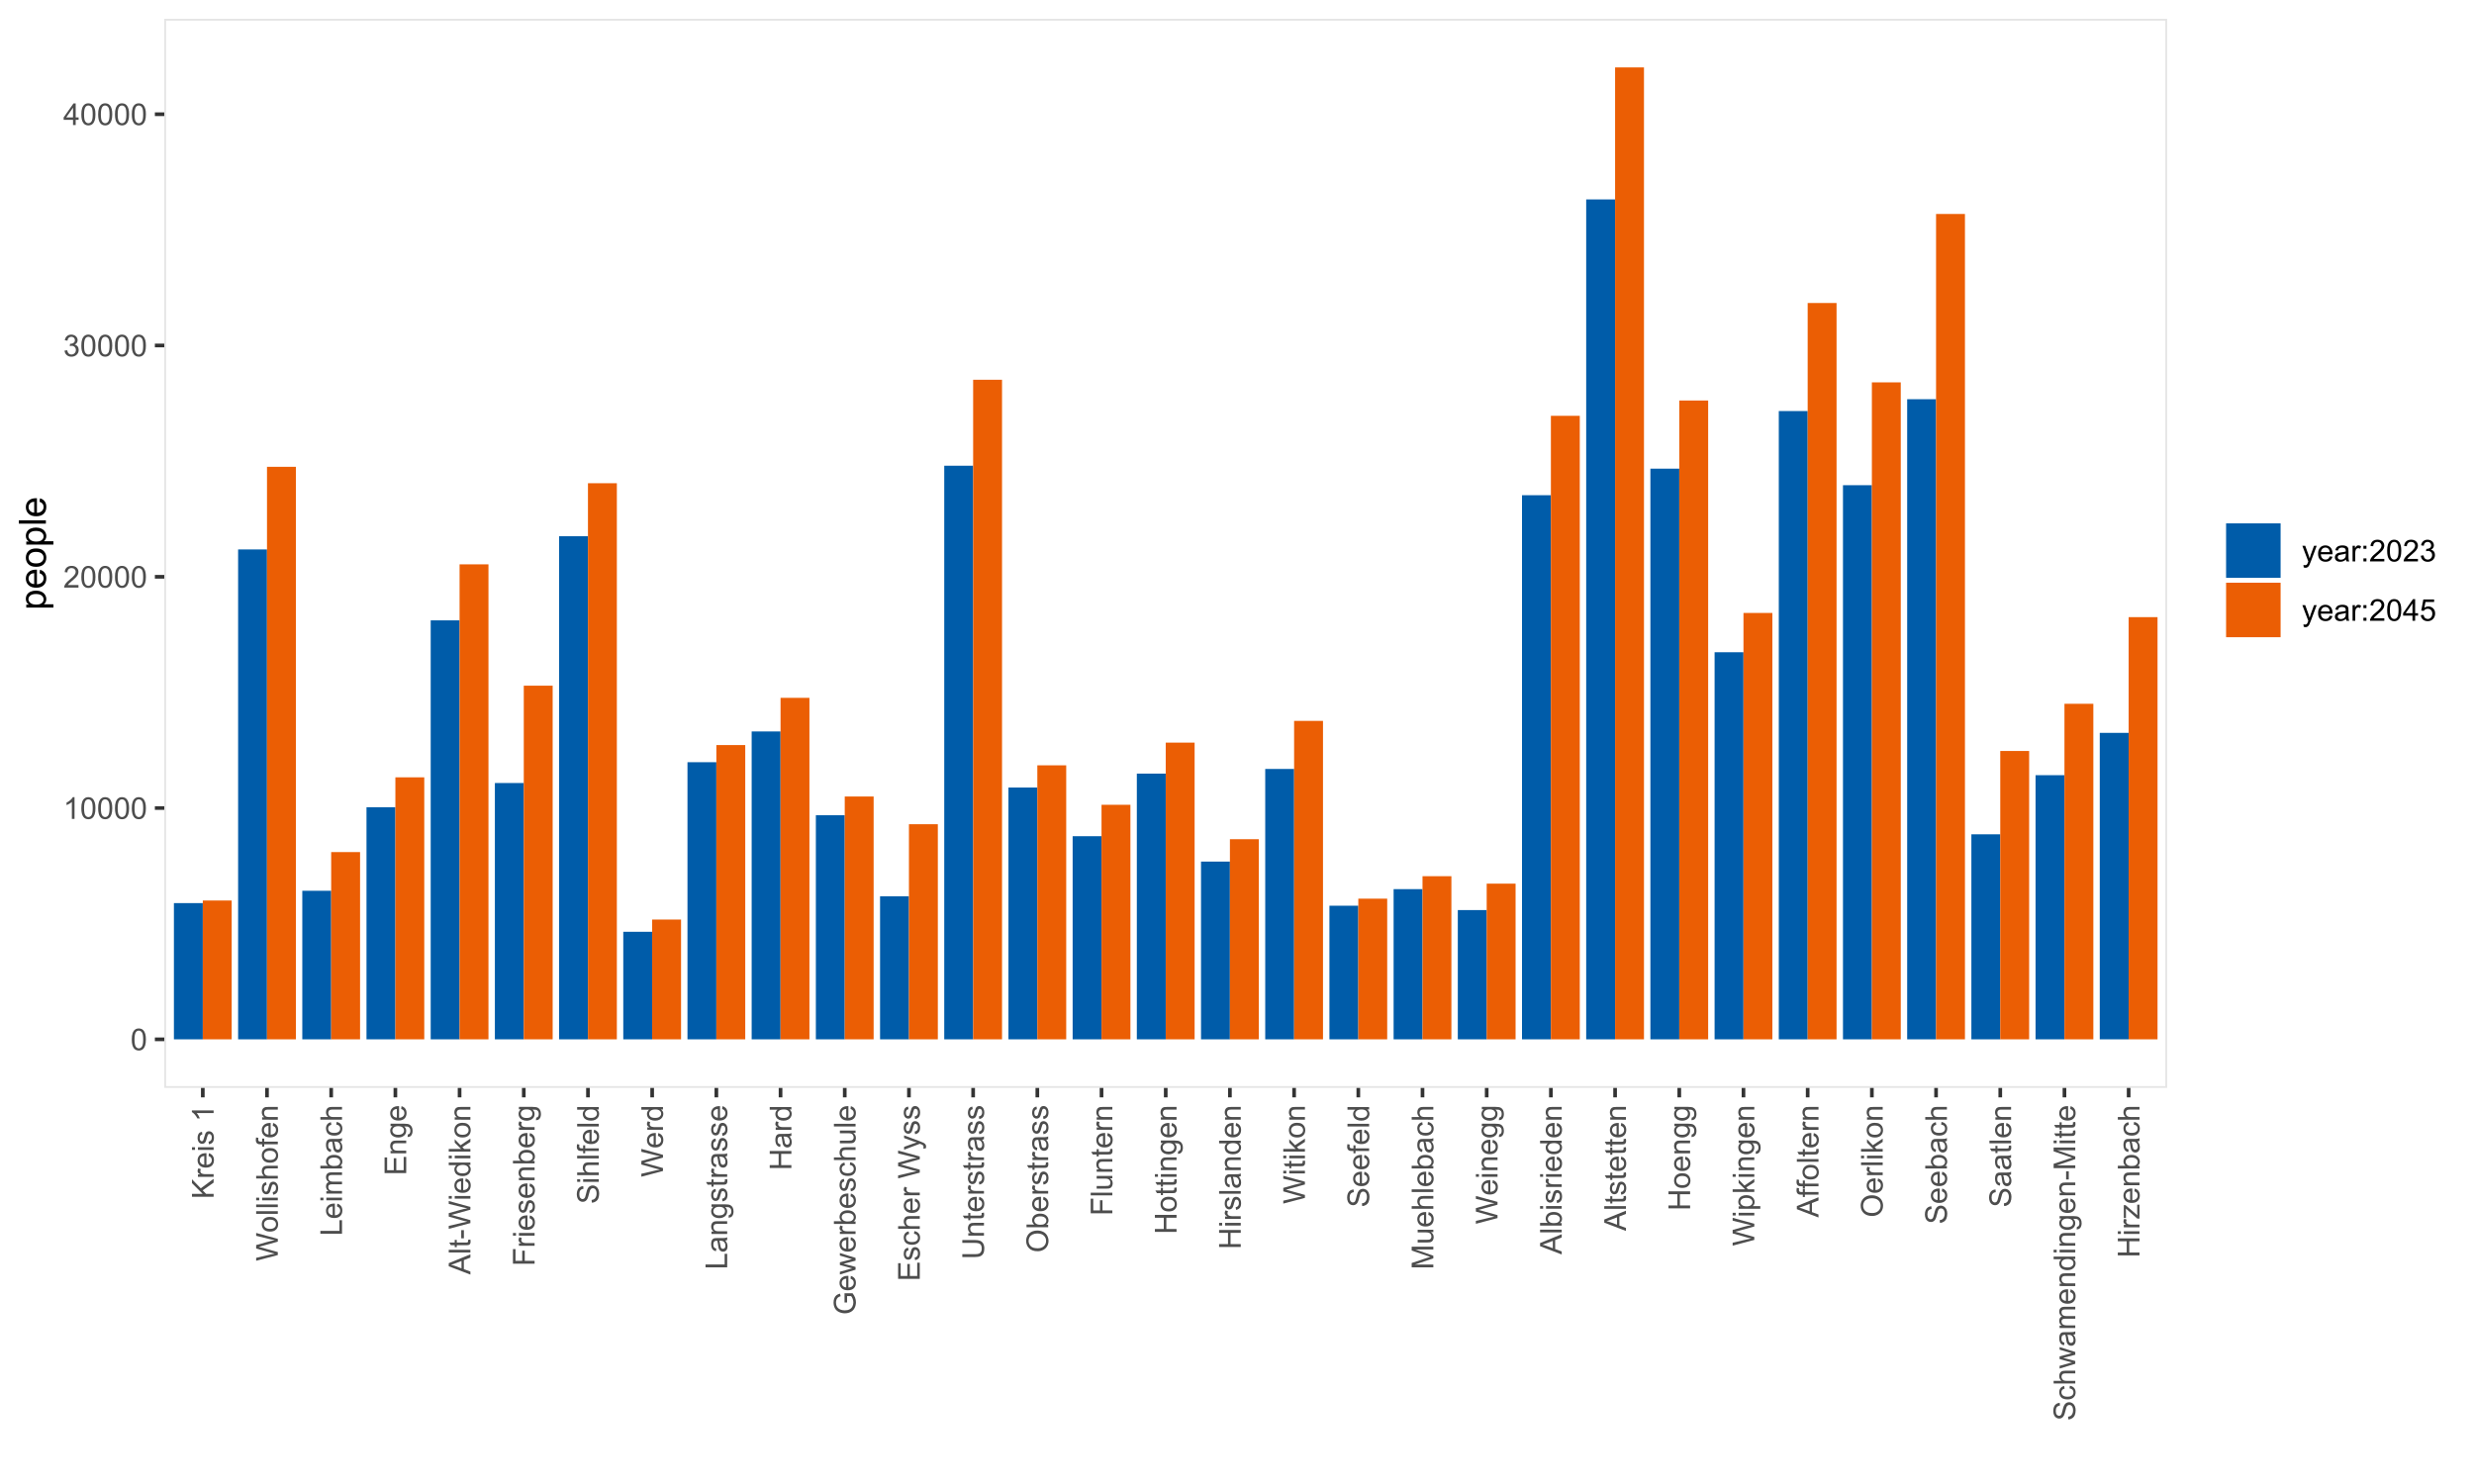 <?xml version="1.0" encoding="UTF-8"?>
<svg xmlns="http://www.w3.org/2000/svg" xmlns:xlink="http://www.w3.org/1999/xlink" width="720pt" height="432pt" viewBox="0 0 720 432" version="1.1">
<defs>
<g>
<symbol overflow="visible" id="glyph0-0">
<path style="stroke:none;" d="M 1.102 0 L 1.102 -5.5 L 5.5 -5.5 L 5.5 0 Z M 1.238 -0.137 L 5.363 -0.137 L 5.363 -5.363 L 1.238 -5.363 Z M 1.238 -0.137 "/>
</symbol>
<symbol overflow="visible" id="glyph0-1">
<path style="stroke:none;" d="M 0.367 -3.105 C 0.363 -3.848 0.438 -4.445 0.594 -4.902 C 0.742 -5.355 0.973 -5.707 1.277 -5.953 C 1.578 -6.199 1.957 -6.32 2.418 -6.324 C 2.754 -6.32 3.051 -6.254 3.309 -6.121 C 3.562 -5.984 3.773 -5.789 3.938 -5.531 C 4.102 -5.273 4.23 -4.961 4.328 -4.594 C 4.422 -4.227 4.469 -3.73 4.473 -3.105 C 4.469 -2.367 4.395 -1.77 4.242 -1.316 C 4.09 -0.859 3.863 -0.508 3.562 -0.262 C 3.258 -0.016 2.875 0.105 2.418 0.109 C 1.809 0.105 1.332 -0.109 0.988 -0.547 C 0.57 -1.066 0.363 -1.922 0.367 -3.105 Z M 1.16 -3.105 C 1.16 -2.07 1.281 -1.379 1.523 -1.039 C 1.766 -0.695 2.062 -0.527 2.418 -0.527 C 2.773 -0.527 3.074 -0.699 3.316 -1.043 C 3.559 -1.387 3.68 -2.074 3.68 -3.105 C 3.68 -4.145 3.559 -4.832 3.316 -5.172 C 3.074 -5.512 2.77 -5.684 2.41 -5.684 C 2.051 -5.684 1.77 -5.531 1.559 -5.234 C 1.293 -4.844 1.16 -4.137 1.16 -3.105 Z M 1.16 -3.105 "/>
</symbol>
<symbol overflow="visible" id="glyph0-2">
<path style="stroke:none;" d="M 3.277 0 L 2.504 0 L 2.504 -4.93 C 2.316 -4.75 2.074 -4.574 1.773 -4.395 C 1.469 -4.215 1.195 -4.082 0.957 -3.996 L 0.957 -4.742 C 1.387 -4.941 1.766 -5.188 2.09 -5.48 C 2.414 -5.77 2.645 -6.051 2.781 -6.324 L 3.277 -6.324 Z M 3.277 0 "/>
</symbol>
<symbol overflow="visible" id="glyph0-3">
<path style="stroke:none;" d="M 4.43 -0.742 L 4.43 0 L 0.266 0 C 0.258 -0.188 0.289 -0.367 0.355 -0.539 C 0.461 -0.82 0.629 -1.098 0.863 -1.375 C 1.094 -1.648 1.434 -1.965 1.879 -2.328 C 2.562 -2.887 3.023 -3.332 3.266 -3.664 C 3.5 -3.988 3.621 -4.301 3.625 -4.594 C 3.621 -4.898 3.512 -5.156 3.297 -5.367 C 3.074 -5.578 2.789 -5.684 2.441 -5.684 C 2.066 -5.684 1.77 -5.57 1.547 -5.348 C 1.32 -5.125 1.207 -4.816 1.207 -4.422 L 0.414 -4.504 C 0.465 -5.094 0.668 -5.543 1.027 -5.855 C 1.379 -6.164 1.855 -6.32 2.457 -6.324 C 3.059 -6.32 3.539 -6.152 3.891 -5.82 C 4.242 -5.484 4.418 -5.07 4.422 -4.578 C 4.418 -4.32 4.367 -4.074 4.266 -3.832 C 4.164 -3.59 3.992 -3.332 3.754 -3.062 C 3.512 -2.793 3.113 -2.426 2.562 -1.957 C 2.094 -1.566 1.797 -1.301 1.664 -1.16 C 1.531 -1.02 1.422 -0.879 1.34 -0.742 Z M 4.43 -0.742 "/>
</symbol>
<symbol overflow="visible" id="glyph0-4">
<path style="stroke:none;" d="M 0.371 -1.664 L 1.145 -1.766 C 1.23 -1.324 1.383 -1.008 1.598 -0.816 C 1.809 -0.621 2.066 -0.527 2.375 -0.527 C 2.734 -0.527 3.043 -0.652 3.297 -0.906 C 3.547 -1.156 3.672 -1.469 3.676 -1.844 C 3.672 -2.195 3.555 -2.488 3.324 -2.719 C 3.09 -2.949 2.797 -3.062 2.441 -3.066 C 2.293 -3.062 2.109 -3.035 1.895 -2.98 L 1.98 -3.66 C 2.031 -3.652 2.07 -3.648 2.105 -3.652 C 2.434 -3.648 2.73 -3.734 2.996 -3.91 C 3.254 -4.078 3.387 -4.344 3.391 -4.703 C 3.387 -4.984 3.289 -5.219 3.102 -5.406 C 2.906 -5.59 2.66 -5.684 2.359 -5.688 C 2.055 -5.684 1.805 -5.59 1.605 -5.402 C 1.402 -5.215 1.273 -4.93 1.219 -4.555 L 0.445 -4.691 C 0.539 -5.207 0.754 -5.609 1.09 -5.895 C 1.426 -6.18 1.844 -6.32 2.344 -6.324 C 2.688 -6.32 3.004 -6.246 3.293 -6.102 C 3.582 -5.953 3.801 -5.754 3.953 -5.5 C 4.105 -5.242 4.184 -4.973 4.184 -4.688 C 4.184 -4.414 4.109 -4.164 3.965 -3.945 C 3.816 -3.719 3.602 -3.543 3.316 -3.41 C 3.688 -3.324 3.977 -3.145 4.184 -2.875 C 4.391 -2.602 4.492 -2.262 4.496 -1.859 C 4.492 -1.305 4.293 -0.84 3.895 -0.461 C 3.492 -0.078 2.984 0.109 2.371 0.113 C 1.816 0.109 1.355 -0.051 0.992 -0.379 C 0.625 -0.707 0.418 -1.137 0.371 -1.664 Z M 0.371 -1.664 "/>
</symbol>
<symbol overflow="visible" id="glyph0-5">
<path style="stroke:none;" d="M 2.844 0 L 2.844 -1.508 L 0.113 -1.508 L 0.113 -2.219 L 2.988 -6.301 L 3.617 -6.301 L 3.617 -2.219 L 4.469 -2.219 L 4.469 -1.508 L 3.617 -1.508 L 3.617 0 Z M 2.844 -2.219 L 2.844 -5.059 L 0.871 -2.219 Z M 2.844 -2.219 "/>
</symbol>
<symbol overflow="visible" id="glyph0-6">
<path style="stroke:none;" d="M 0.547 1.758 L 0.461 1.031 C 0.629 1.078 0.777 1.102 0.902 1.102 C 1.074 1.102 1.211 1.07 1.312 1.016 C 1.414 0.953 1.5 0.875 1.57 0.773 C 1.617 0.695 1.695 0.504 1.805 0.199 C 1.82 0.152 1.844 0.086 1.875 0.008 L 0.141 -4.562 L 0.977 -4.562 L 1.926 -1.922 C 2.047 -1.586 2.156 -1.23 2.258 -0.863 C 2.344 -1.215 2.449 -1.562 2.574 -1.902 L 3.551 -4.562 L 4.324 -4.562 L 2.586 0.078 C 2.398 0.574 2.254 0.922 2.152 1.113 C 2.012 1.367 1.855 1.551 1.68 1.672 C 1.5 1.789 1.289 1.852 1.043 1.852 C 0.895 1.852 0.727 1.82 0.547 1.758 Z M 0.547 1.758 "/>
</symbol>
<symbol overflow="visible" id="glyph0-7">
<path style="stroke:none;" d="M 3.703 -1.469 L 4.504 -1.371 C 4.375 -0.902 4.141 -0.539 3.801 -0.285 C 3.461 -0.027 3.027 0.098 2.496 0.102 C 1.828 0.098 1.297 -0.102 0.906 -0.512 C 0.512 -0.918 0.316 -1.496 0.32 -2.242 C 0.316 -3.008 0.516 -3.605 0.914 -4.031 C 1.309 -4.453 1.82 -4.664 2.453 -4.668 C 3.059 -4.664 3.555 -4.457 3.945 -4.043 C 4.328 -3.629 4.523 -3.043 4.527 -2.289 C 4.523 -2.242 4.523 -2.176 4.523 -2.086 L 1.121 -2.086 C 1.145 -1.582 1.289 -1.195 1.547 -0.93 C 1.801 -0.66 2.117 -0.527 2.5 -0.531 C 2.781 -0.527 3.023 -0.602 3.227 -0.754 C 3.426 -0.902 3.586 -1.141 3.703 -1.469 Z M 1.164 -2.719 L 3.711 -2.719 C 3.672 -3.102 3.578 -3.387 3.422 -3.582 C 3.172 -3.879 2.852 -4.031 2.461 -4.031 C 2.105 -4.031 1.805 -3.91 1.566 -3.672 C 1.32 -3.434 1.188 -3.117 1.164 -2.719 Z M 1.164 -2.719 "/>
</symbol>
<symbol overflow="visible" id="glyph0-8">
<path style="stroke:none;" d="M 3.559 -0.562 C 3.27 -0.32 2.996 -0.148 2.73 -0.047 C 2.465 0.051 2.18 0.098 1.879 0.102 C 1.375 0.098 0.988 -0.02 0.719 -0.266 C 0.449 -0.508 0.316 -0.82 0.316 -1.203 C 0.316 -1.422 0.367 -1.629 0.469 -1.816 C 0.57 -2 0.703 -2.148 0.871 -2.262 C 1.031 -2.371 1.215 -2.453 1.426 -2.516 C 1.574 -2.551 1.805 -2.59 2.113 -2.629 C 2.734 -2.703 3.195 -2.793 3.492 -2.895 C 3.492 -3 3.492 -3.066 3.496 -3.098 C 3.492 -3.41 3.418 -3.633 3.277 -3.766 C 3.074 -3.938 2.781 -4.023 2.398 -4.027 C 2.031 -4.023 1.762 -3.961 1.59 -3.836 C 1.414 -3.707 1.289 -3.48 1.207 -3.16 L 0.453 -3.262 C 0.516 -3.582 0.629 -3.844 0.789 -4.043 C 0.945 -4.242 1.172 -4.395 1.473 -4.504 C 1.77 -4.609 2.117 -4.664 2.508 -4.668 C 2.898 -4.664 3.215 -4.617 3.457 -4.527 C 3.699 -4.434 3.879 -4.32 3.996 -4.184 C 4.109 -4.043 4.188 -3.867 4.238 -3.656 C 4.258 -3.523 4.27 -3.285 4.273 -2.945 L 4.273 -1.914 C 4.27 -1.191 4.289 -0.734 4.324 -0.547 C 4.355 -0.352 4.418 -0.172 4.52 0 L 3.711 0 C 3.629 -0.16 3.578 -0.348 3.559 -0.562 Z M 3.492 -2.289 C 3.211 -2.172 2.789 -2.074 2.23 -2 C 1.91 -1.949 1.684 -1.898 1.555 -1.844 C 1.422 -1.785 1.32 -1.699 1.25 -1.59 C 1.176 -1.477 1.141 -1.355 1.145 -1.227 C 1.141 -1.016 1.219 -0.844 1.379 -0.707 C 1.531 -0.57 1.762 -0.504 2.062 -0.504 C 2.359 -0.504 2.621 -0.566 2.855 -0.699 C 3.086 -0.824 3.258 -1.004 3.367 -1.234 C 3.449 -1.406 3.492 -1.664 3.492 -2.008 Z M 3.492 -2.289 "/>
</symbol>
<symbol overflow="visible" id="glyph0-9">
<path style="stroke:none;" d="M 0.57 0 L 0.57 -4.562 L 1.266 -4.562 L 1.266 -3.871 C 1.445 -4.191 1.609 -4.406 1.758 -4.512 C 1.906 -4.613 2.07 -4.664 2.258 -4.668 C 2.516 -4.664 2.781 -4.582 3.051 -4.418 L 2.785 -3.699 C 2.59 -3.809 2.402 -3.867 2.219 -3.867 C 2.047 -3.867 1.895 -3.816 1.762 -3.715 C 1.625 -3.613 1.527 -3.473 1.473 -3.293 C 1.383 -3.016 1.34 -2.715 1.344 -2.391 L 1.344 0 Z M 0.57 0 "/>
</symbol>
<symbol overflow="visible" id="glyph0-10">
<path style="stroke:none;" d="M 0.797 -3.684 L 0.797 -4.562 L 1.676 -4.562 L 1.676 -3.684 Z M 0.797 0 L 0.797 -0.883 L 1.676 -0.883 L 1.676 0 Z M 0.797 0 "/>
</symbol>
<symbol overflow="visible" id="glyph0-11">
<path style="stroke:none;" d="M 0.367 -1.648 L 1.176 -1.719 C 1.234 -1.32 1.375 -1.023 1.594 -0.824 C 1.812 -0.625 2.078 -0.527 2.391 -0.527 C 2.762 -0.527 3.074 -0.668 3.336 -0.949 C 3.59 -1.23 3.719 -1.602 3.723 -2.066 C 3.719 -2.504 3.594 -2.852 3.348 -3.109 C 3.098 -3.363 2.773 -3.492 2.375 -3.492 C 2.125 -3.492 1.902 -3.434 1.703 -3.32 C 1.5 -3.207 1.344 -3.062 1.23 -2.883 L 0.504 -2.977 L 1.113 -6.215 L 4.246 -6.215 L 4.246 -5.473 L 1.73 -5.473 L 1.391 -3.781 C 1.766 -4.039 2.164 -4.172 2.582 -4.176 C 3.129 -4.172 3.594 -3.98 3.973 -3.605 C 4.352 -3.223 4.539 -2.734 4.543 -2.137 C 4.539 -1.562 4.375 -1.07 4.043 -0.656 C 3.637 -0.148 3.086 0.105 2.391 0.109 C 1.816 0.105 1.348 -0.051 0.984 -0.371 C 0.621 -0.691 0.414 -1.117 0.367 -1.648 Z M 0.367 -1.648 "/>
</symbol>
<symbol overflow="visible" id="glyph1-0">
<path style="stroke:none;" d="M 0 -1.102 L -5.5 -1.102 L -5.5 -5.5 L 0 -5.5 Z M -0.137 -1.238 L -0.137 -5.363 L -5.363 -5.363 L -5.363 -1.238 Z M -0.137 -1.238 "/>
</symbol>
<symbol overflow="visible" id="glyph1-1">
<path style="stroke:none;" d="M 0 -0.645 L -6.301 -0.645 L -6.301 -1.477 L -3.176 -1.477 L -6.301 -4.605 L -6.301 -5.738 L -3.746 -3.094 L 0 -5.852 L 0 -4.754 L -3.188 -2.508 L -2.184 -1.477 L 0 -1.477 Z M 0 -0.645 "/>
</symbol>
<symbol overflow="visible" id="glyph1-2">
<path style="stroke:none;" d="M 0 -0.57 L -4.562 -0.57 L -4.562 -1.27 L -3.871 -1.27 C -4.191 -1.445 -4.406 -1.609 -4.512 -1.758 C -4.613 -1.906 -4.664 -2.07 -4.668 -2.258 C -4.664 -2.516 -4.582 -2.781 -4.418 -3.051 L -3.699 -2.785 C -3.809 -2.59 -3.867 -2.402 -3.867 -2.219 C -3.867 -2.047 -3.816 -1.895 -3.715 -1.762 C -3.613 -1.625 -3.473 -1.527 -3.293 -1.473 C -3.016 -1.383 -2.715 -1.34 -2.391 -1.344 L 0 -1.344 Z M 0 -0.57 "/>
</symbol>
<symbol overflow="visible" id="glyph1-3">
<path style="stroke:none;" d="M -1.469 -3.703 L -1.371 -4.504 C -0.902 -4.375 -0.539 -4.141 -0.285 -3.801 C -0.027 -3.461 0.098 -3.027 0.102 -2.496 C 0.098 -1.828 -0.102 -1.297 -0.512 -0.91 C -0.918 -0.516 -1.496 -0.32 -2.242 -0.324 C -3.008 -0.32 -3.605 -0.52 -4.031 -0.914 C -4.453 -1.309 -4.664 -1.82 -4.668 -2.453 C -4.664 -3.059 -4.457 -3.555 -4.043 -3.945 C -3.629 -4.328 -3.043 -4.523 -2.289 -4.527 C -2.242 -4.523 -2.172 -4.523 -2.082 -4.523 L -2.086 -1.121 C -1.582 -1.145 -1.195 -1.289 -0.93 -1.547 C -0.66 -1.801 -0.527 -2.117 -0.531 -2.5 C -0.527 -2.781 -0.602 -3.023 -0.754 -3.227 C -0.902 -3.426 -1.141 -3.586 -1.469 -3.703 Z M -2.719 -1.164 L -2.719 -3.711 C -3.102 -3.672 -3.387 -3.578 -3.582 -3.422 C -3.879 -3.172 -4.031 -2.852 -4.031 -2.461 C -4.031 -2.105 -3.91 -1.805 -3.672 -1.566 C -3.434 -1.32 -3.117 -1.188 -2.719 -1.164 Z M -2.719 -1.164 "/>
</symbol>
<symbol overflow="visible" id="glyph1-4">
<path style="stroke:none;" d="M -5.41 -0.586 L -6.301 -0.586 L -6.301 -1.359 L -5.41 -1.359 Z M 0 -0.586 L -4.562 -0.586 L -4.562 -1.359 L 0 -1.359 Z M 0 -0.586 "/>
</symbol>
<symbol overflow="visible" id="glyph1-5">
<path style="stroke:none;" d="M -1.363 -0.27 L -1.484 -1.035 C -1.172 -1.078 -0.938 -1.199 -0.777 -1.395 C -0.609 -1.59 -0.527 -1.863 -0.531 -2.219 C -0.527 -2.57 -0.598 -2.832 -0.746 -3.008 C -0.887 -3.176 -1.059 -3.262 -1.258 -3.266 C -1.43 -3.262 -1.566 -3.188 -1.672 -3.039 C -1.734 -2.93 -1.824 -2.664 -1.934 -2.246 C -2.074 -1.676 -2.195 -1.285 -2.305 -1.066 C -2.406 -0.848 -2.551 -0.68 -2.738 -0.566 C -2.918 -0.453 -3.125 -0.398 -3.352 -0.398 C -3.555 -0.398 -3.742 -0.445 -3.914 -0.539 C -4.086 -0.633 -4.23 -0.758 -4.348 -0.918 C -4.434 -1.039 -4.508 -1.203 -4.574 -1.41 C -4.633 -1.617 -4.664 -1.84 -4.668 -2.078 C -4.664 -2.434 -4.613 -2.75 -4.512 -3.023 C -4.406 -3.293 -4.266 -3.492 -4.09 -3.621 C -3.914 -3.75 -3.68 -3.84 -3.387 -3.891 L -3.281 -3.133 C -3.516 -3.098 -3.699 -2.996 -3.832 -2.832 C -3.965 -2.664 -4.031 -2.434 -4.031 -2.137 C -4.031 -1.777 -3.973 -1.523 -3.855 -1.375 C -3.738 -1.223 -3.598 -1.148 -3.441 -1.148 C -3.34 -1.148 -3.25 -1.18 -3.172 -1.242 C -3.086 -1.305 -3.02 -1.402 -2.965 -1.539 C -2.934 -1.613 -2.867 -1.84 -2.766 -2.223 C -2.617 -2.766 -2.496 -3.148 -2.406 -3.367 C -2.312 -3.582 -2.176 -3.75 -2 -3.875 C -1.82 -3.996 -1.602 -4.059 -1.34 -4.062 C -1.078 -4.059 -0.836 -3.984 -0.609 -3.836 C -0.383 -3.684 -0.207 -3.465 -0.082 -3.184 C 0.039 -2.895 0.098 -2.574 0.102 -2.223 C 0.098 -1.625 -0.02 -1.172 -0.266 -0.863 C -0.508 -0.551 -0.875 -0.355 -1.363 -0.27 Z M -1.363 -0.27 "/>
</symbol>
<symbol overflow="visible" id="glyph1-6">
<path style="stroke:none;" d=""/>
</symbol>
<symbol overflow="visible" id="glyph1-7">
<path style="stroke:none;" d="M 0 -3.277 L 0 -2.504 L -4.93 -2.504 C -4.75 -2.316 -4.574 -2.074 -4.395 -1.773 C -4.215 -1.469 -4.082 -1.195 -3.996 -0.957 L -4.742 -0.957 C -4.941 -1.387 -5.188 -1.766 -5.48 -2.09 C -5.77 -2.414 -6.051 -2.645 -6.324 -2.781 L -6.324 -3.277 Z M 0 -3.277 "/>
</symbol>
<symbol overflow="visible" id="glyph1-8">
<path style="stroke:none;" d="M 0 -1.777 L -6.301 -0.109 L -6.301 -0.961 L -2.172 -1.922 C -1.734 -2.023 -1.305 -2.109 -0.883 -2.188 C -1.551 -2.344 -1.938 -2.438 -2.047 -2.469 L -6.301 -3.668 L -6.301 -4.676 L -3.109 -5.578 C -2.316 -5.805 -1.574 -5.965 -0.879 -6.066 C -1.277 -6.145 -1.734 -6.25 -2.25 -6.383 L -6.301 -7.371 L -6.301 -8.207 L 0 -6.48 L 0 -5.676 L -4.801 -4.348 C -5.199 -4.234 -5.445 -4.168 -5.539 -4.152 C -5.246 -4.082 -5 -4.02 -4.801 -3.965 L 0 -2.629 Z M 0 -1.777 "/>
</symbol>
<symbol overflow="visible" id="glyph1-9">
<path style="stroke:none;" d="M -2.281 -0.293 C -3.125 -0.293 -3.754 -0.527 -4.16 -0.996 C -4.496 -1.387 -4.664 -1.863 -4.668 -2.434 C -4.664 -3.059 -4.457 -3.57 -4.051 -3.969 C -3.637 -4.363 -3.07 -4.562 -2.348 -4.566 C -1.758 -4.562 -1.297 -4.477 -0.961 -4.301 C -0.625 -4.125 -0.363 -3.867 -0.176 -3.535 C 0.008 -3.195 0.098 -2.828 0.102 -2.434 C 0.098 -1.789 -0.102 -1.273 -0.512 -0.883 C -0.918 -0.488 -1.508 -0.293 -2.281 -0.293 Z M -2.281 -1.086 C -1.695 -1.082 -1.258 -1.211 -0.969 -1.469 C -0.672 -1.723 -0.527 -2.043 -0.531 -2.434 C -0.527 -2.812 -0.672 -3.133 -0.969 -3.391 C -1.258 -3.645 -1.707 -3.773 -2.309 -3.773 C -2.871 -3.773 -3.297 -3.645 -3.59 -3.387 C -3.879 -3.129 -4.023 -2.809 -4.027 -2.434 C -4.023 -2.043 -3.879 -1.723 -3.594 -1.469 C -3.301 -1.211 -2.863 -1.082 -2.281 -1.086 Z M -2.281 -1.086 "/>
</symbol>
<symbol overflow="visible" id="glyph1-10">
<path style="stroke:none;" d="M 0 -0.562 L -6.301 -0.562 L -6.301 -1.336 L 0 -1.336 Z M 0 -0.562 "/>
</symbol>
<symbol overflow="visible" id="glyph1-11">
<path style="stroke:none;" d="M 0 -0.578 L -6.301 -0.582 L -6.301 -1.355 L -4.039 -1.355 C -4.453 -1.711 -4.664 -2.168 -4.668 -2.719 C -4.664 -3.055 -4.598 -3.348 -4.465 -3.602 C -4.332 -3.848 -4.148 -4.027 -3.914 -4.137 C -3.68 -4.242 -3.336 -4.293 -2.891 -4.297 L 0 -4.297 L 0 -3.523 L -2.891 -3.523 C -3.273 -3.52 -3.555 -3.438 -3.734 -3.27 C -3.906 -3.102 -3.996 -2.863 -4 -2.562 C -3.996 -2.328 -3.938 -2.113 -3.82 -1.914 C -3.703 -1.711 -3.543 -1.566 -3.34 -1.484 C -3.137 -1.395 -2.855 -1.352 -2.496 -1.355 L 0 -1.352 Z M 0 -0.578 "/>
</symbol>
<symbol overflow="visible" id="glyph1-12">
<path style="stroke:none;" d="M 0 -0.766 L -3.961 -0.766 L -3.961 -0.082 L -4.562 -0.082 L -4.562 -0.766 L -5.047 -0.766 C -5.352 -0.762 -5.582 -0.789 -5.73 -0.848 C -5.93 -0.918 -6.09 -1.047 -6.219 -1.238 C -6.34 -1.422 -6.402 -1.688 -6.406 -2.027 C -6.402 -2.246 -6.379 -2.484 -6.328 -2.75 L -5.656 -2.633 C -5.68 -2.469 -5.695 -2.32 -5.699 -2.18 C -5.695 -1.945 -5.645 -1.777 -5.547 -1.68 C -5.445 -1.582 -5.258 -1.535 -4.984 -1.535 L -4.562 -1.535 L -4.562 -2.422 L -3.961 -2.422 L -3.961 -1.535 L 0 -1.535 Z M 0 -0.766 "/>
</symbol>
<symbol overflow="visible" id="glyph1-13">
<path style="stroke:none;" d="M 0 -0.578 L -4.562 -0.582 L -4.562 -1.277 L -3.914 -1.277 C -4.414 -1.609 -4.664 -2.094 -4.668 -2.73 C -4.664 -3.004 -4.613 -3.254 -4.52 -3.484 C -4.418 -3.715 -4.289 -3.887 -4.129 -4.004 C -3.969 -4.113 -3.777 -4.195 -3.559 -4.246 C -3.41 -4.273 -3.16 -4.289 -2.805 -4.289 L 0 -4.289 L 0 -3.516 L -2.777 -3.516 C -3.09 -3.516 -3.324 -3.484 -3.484 -3.426 C -3.637 -3.363 -3.762 -3.258 -3.855 -3.105 C -3.949 -2.949 -3.996 -2.77 -3.996 -2.566 C -3.996 -2.234 -3.891 -1.949 -3.68 -1.711 C -3.469 -1.473 -3.07 -1.352 -2.492 -1.355 L 0 -1.352 Z M 0 -0.578 "/>
</symbol>
<symbol overflow="visible" id="glyph1-14">
<path style="stroke:none;" d="M 0 -0.645 L -6.301 -0.645 L -6.301 -1.477 L -0.742 -1.477 L -0.742 -4.582 L 0 -4.582 Z M 0 -0.645 "/>
</symbol>
<symbol overflow="visible" id="glyph1-15">
<path style="stroke:none;" d="M 0 -0.578 L -4.562 -0.582 L -4.562 -1.273 L -3.922 -1.273 C -4.141 -1.414 -4.32 -1.605 -4.461 -1.844 C -4.594 -2.078 -4.664 -2.348 -4.668 -2.656 C -4.664 -2.992 -4.594 -3.27 -4.457 -3.488 C -4.312 -3.699 -4.117 -3.852 -3.867 -3.945 C -4.398 -4.301 -4.664 -4.773 -4.668 -5.355 C -4.664 -5.805 -4.539 -6.148 -4.289 -6.395 C -4.039 -6.637 -3.652 -6.762 -3.133 -6.762 L 0 -6.762 L 0 -5.996 L -2.875 -5.996 C -3.184 -5.992 -3.406 -5.969 -3.543 -5.918 C -3.676 -5.867 -3.785 -5.773 -3.871 -5.645 C -3.953 -5.512 -3.996 -5.359 -3.996 -5.184 C -3.996 -4.859 -3.887 -4.594 -3.676 -4.383 C -3.457 -4.172 -3.117 -4.066 -2.652 -4.066 L 0 -4.066 L 0 -3.293 L -2.965 -3.293 C -3.309 -3.293 -3.566 -3.227 -3.738 -3.102 C -3.91 -2.973 -3.996 -2.77 -3.996 -2.484 C -3.996 -2.266 -3.938 -2.062 -3.824 -1.879 C -3.707 -1.691 -3.539 -1.559 -3.32 -1.477 C -3.098 -1.395 -2.781 -1.352 -2.367 -1.355 L 0 -1.352 Z M 0 -0.578 "/>
</symbol>
<symbol overflow="visible" id="glyph1-16">
<path style="stroke:none;" d="M 0 -1.293 L 0 -0.574 L -6.301 -0.574 L -6.301 -1.348 L -4.051 -1.348 C -4.457 -1.676 -4.664 -2.094 -4.668 -2.602 C -4.664 -2.879 -4.605 -3.141 -4.496 -3.395 C -4.379 -3.645 -4.223 -3.852 -4.02 -4.016 C -3.812 -4.172 -3.562 -4.301 -3.277 -4.395 C -2.984 -4.484 -2.676 -4.527 -2.352 -4.531 C -1.562 -4.527 -0.957 -4.336 -0.535 -3.953 C -0.109 -3.566 0.098 -3.102 0.102 -2.562 C 0.098 -2.02 -0.121 -1.598 -0.57 -1.293 Z M -2.316 -1.285 C -1.766 -1.281 -1.371 -1.355 -1.129 -1.508 C -0.727 -1.75 -0.527 -2.082 -0.531 -2.496 C -0.527 -2.832 -0.676 -3.121 -0.973 -3.371 C -1.266 -3.613 -1.703 -3.738 -2.285 -3.742 C -2.879 -3.738 -3.316 -3.621 -3.605 -3.387 C -3.887 -3.152 -4.031 -2.867 -4.031 -2.531 C -4.031 -2.191 -3.883 -1.898 -3.59 -1.652 C -3.293 -1.406 -2.867 -1.281 -2.316 -1.285 Z M -2.316 -1.285 "/>
</symbol>
<symbol overflow="visible" id="glyph1-17">
<path style="stroke:none;" d="M -0.562 -3.559 C -0.32 -3.27 -0.148 -2.996 -0.047 -2.73 C 0.051 -2.465 0.098 -2.18 0.102 -1.879 C 0.098 -1.375 -0.02 -0.988 -0.266 -0.719 C -0.508 -0.449 -0.82 -0.316 -1.203 -0.316 C -1.422 -0.316 -1.629 -0.367 -1.816 -0.469 C -2 -0.57 -2.148 -0.703 -2.262 -0.871 C -2.371 -1.031 -2.453 -1.215 -2.516 -1.426 C -2.551 -1.574 -2.59 -1.805 -2.629 -2.113 C -2.703 -2.734 -2.793 -3.195 -2.895 -3.492 C -3 -3.492 -3.066 -3.492 -3.098 -3.496 C -3.41 -3.492 -3.633 -3.418 -3.766 -3.277 C -3.938 -3.074 -4.023 -2.781 -4.027 -2.398 C -4.023 -2.031 -3.961 -1.762 -3.836 -1.59 C -3.707 -1.414 -3.48 -1.289 -3.16 -1.207 L -3.262 -0.453 C -3.582 -0.516 -3.844 -0.629 -4.043 -0.789 C -4.242 -0.945 -4.395 -1.172 -4.504 -1.473 C -4.609 -1.77 -4.664 -2.117 -4.668 -2.508 C -4.664 -2.898 -4.617 -3.215 -4.527 -3.457 C -4.434 -3.699 -4.32 -3.879 -4.184 -3.996 C -4.043 -4.109 -3.867 -4.188 -3.656 -4.238 C -3.523 -4.258 -3.285 -4.27 -2.945 -4.273 L -1.914 -4.273 C -1.191 -4.27 -0.734 -4.289 -0.547 -4.324 C -0.352 -4.355 -0.172 -4.418 0 -4.52 L 0 -3.711 C -0.16 -3.629 -0.348 -3.578 -0.562 -3.559 Z M -2.289 -3.492 C -2.172 -3.211 -2.074 -2.789 -2 -2.23 C -1.949 -1.91 -1.898 -1.684 -1.844 -1.555 C -1.785 -1.422 -1.699 -1.32 -1.59 -1.25 C -1.477 -1.176 -1.355 -1.141 -1.227 -1.145 C -1.016 -1.141 -0.844 -1.219 -0.707 -1.379 C -0.57 -1.531 -0.504 -1.762 -0.504 -2.062 C -0.504 -2.359 -0.566 -2.621 -0.699 -2.855 C -0.824 -3.086 -1.004 -3.258 -1.234 -3.367 C -1.406 -3.449 -1.664 -3.492 -2.008 -3.492 Z M -2.289 -3.492 "/>
</symbol>
<symbol overflow="visible" id="glyph1-18">
<path style="stroke:none;" d="M -1.672 -3.559 L -1.574 -4.32 C -1.047 -4.234 -0.637 -4.023 -0.34 -3.68 C -0.047 -3.336 0.098 -2.914 0.102 -2.418 C 0.098 -1.793 -0.102 -1.293 -0.508 -0.914 C -0.914 -0.531 -1.5 -0.34 -2.266 -0.344 C -2.754 -0.34 -3.184 -0.422 -3.559 -0.586 C -3.926 -0.75 -4.203 -0.996 -4.391 -1.332 C -4.57 -1.664 -4.664 -2.027 -4.668 -2.422 C -4.664 -2.914 -4.539 -3.32 -4.289 -3.641 C -4.039 -3.953 -3.684 -4.156 -3.223 -4.246 L -3.105 -3.492 C -3.41 -3.422 -3.641 -3.293 -3.797 -3.113 C -3.953 -2.926 -4.031 -2.707 -4.031 -2.453 C -4.031 -2.062 -3.891 -1.746 -3.609 -1.504 C -3.328 -1.258 -2.887 -1.137 -2.285 -1.141 C -1.672 -1.137 -1.227 -1.254 -0.949 -1.492 C -0.668 -1.723 -0.527 -2.027 -0.531 -2.41 C -0.527 -2.711 -0.621 -2.965 -0.809 -3.172 C -0.996 -3.371 -1.281 -3.5 -1.672 -3.559 Z M -1.672 -3.559 "/>
</symbol>
<symbol overflow="visible" id="glyph1-19">
<path style="stroke:none;" d="M 0 -0.695 L -6.301 -0.695 L -6.301 -5.25 L -5.555 -5.25 L -5.555 -1.531 L -3.625 -1.531 L -3.625 -5.016 L -2.887 -5.016 L -2.887 -1.531 L -0.742 -1.531 L -0.742 -5.398 L 0 -5.398 Z M 0 -0.695 "/>
</symbol>
<symbol overflow="visible" id="glyph1-20">
<path style="stroke:none;" d="M 0.379 -0.438 L 0.488 -1.191 C 0.719 -1.219 0.891 -1.309 0.996 -1.453 C 1.137 -1.645 1.207 -1.906 1.211 -2.238 C 1.207 -2.598 1.137 -2.871 0.996 -3.066 C 0.852 -3.258 0.648 -3.391 0.395 -3.465 C 0.234 -3.5 -0.094 -3.52 -0.598 -3.52 C -0.199 -3.18 0 -2.758 0 -2.258 C 0 -1.625 -0.227 -1.141 -0.68 -0.801 C -1.133 -0.453 -1.676 -0.281 -2.309 -0.285 C -2.742 -0.281 -3.141 -0.359 -3.512 -0.52 C -3.879 -0.676 -4.164 -0.906 -4.367 -1.207 C -4.562 -1.504 -4.664 -1.855 -4.668 -2.262 C -4.664 -2.797 -4.445 -3.238 -4.012 -3.594 L -4.562 -3.594 L -4.562 -4.305 L -0.617 -4.305 C 0.094 -4.301 0.594 -4.227 0.891 -4.086 C 1.188 -3.938 1.422 -3.711 1.594 -3.398 C 1.766 -3.086 1.852 -2.699 1.852 -2.242 C 1.852 -1.695 1.727 -1.254 1.484 -0.922 C 1.234 -0.586 0.867 -0.426 0.379 -0.438 Z M -2.363 -1.078 C -1.762 -1.078 -1.324 -1.195 -1.051 -1.434 C -0.773 -1.672 -0.637 -1.969 -0.641 -2.328 C -0.637 -2.68 -0.773 -2.98 -1.051 -3.223 C -1.32 -3.461 -1.75 -3.578 -2.336 -3.582 C -2.895 -3.578 -3.316 -3.457 -3.602 -3.211 C -3.883 -2.961 -4.023 -2.66 -4.027 -2.316 C -4.023 -1.969 -3.883 -1.676 -3.605 -1.438 C -3.324 -1.195 -2.91 -1.078 -2.363 -1.078 Z M -2.363 -1.078 "/>
</symbol>
<symbol overflow="visible" id="glyph1-21">
<path style="stroke:none;" d="M 0 0.012 L -6.301 -2.406 L -6.301 -3.305 L 0 -5.883 L 0 -4.934 L -1.906 -4.199 L -1.906 -1.562 L 0 -0.871 Z M -2.586 -1.805 L -2.586 -3.941 L -4.332 -3.281 C -4.855 -3.078 -5.293 -2.93 -5.637 -2.836 C -5.23 -2.754 -4.828 -2.641 -4.434 -2.496 Z M -2.586 -1.805 "/>
</symbol>
<symbol overflow="visible" id="glyph1-22">
<path style="stroke:none;" d="M -0.691 -2.27 L -0.008 -2.379 C 0.039 -2.16 0.059 -1.965 0.059 -1.797 C 0.059 -1.512 0.016 -1.293 -0.074 -1.141 C -0.16 -0.984 -0.277 -0.875 -0.422 -0.816 C -0.566 -0.75 -0.871 -0.719 -1.336 -0.723 L -3.961 -0.723 L -3.961 -0.156 L -4.562 -0.156 L -4.562 -0.723 L -5.695 -0.723 L -6.156 -1.492 L -4.562 -1.492 L -4.562 -2.27 L -3.961 -2.27 L -3.961 -1.492 L -1.293 -1.492 C -1.07 -1.488 -0.93 -1.5 -0.867 -1.531 C -0.805 -1.555 -0.754 -1.602 -0.715 -1.664 C -0.676 -1.727 -0.656 -1.812 -0.66 -1.93 C -0.656 -2.012 -0.668 -2.125 -0.691 -2.27 Z M -0.691 -2.27 "/>
</symbol>
<symbol overflow="visible" id="glyph1-23">
<path style="stroke:none;" d="M -1.891 -0.281 L -2.668 -0.281 L -2.668 -2.656 L -1.891 -2.656 Z M -1.891 -0.281 "/>
</symbol>
<symbol overflow="visible" id="glyph1-24">
<path style="stroke:none;" d="M 0 -3.539 L -0.574 -3.539 C -0.125 -3.25 0.098 -2.824 0.102 -2.266 C 0.098 -1.898 0 -1.562 -0.199 -1.262 C -0.398 -0.953 -0.676 -0.719 -1.039 -0.551 C -1.395 -0.383 -1.809 -0.297 -2.277 -0.301 C -2.73 -0.297 -3.145 -0.375 -3.516 -0.527 C -3.887 -0.68 -4.172 -0.906 -4.371 -1.211 C -4.566 -1.512 -4.664 -1.852 -4.668 -2.23 C -4.664 -2.504 -4.605 -2.75 -4.492 -2.965 C -4.375 -3.18 -4.223 -3.352 -4.039 -3.488 L -6.301 -3.488 L -6.301 -4.258 L 0 -4.258 Z M -2.277 -1.098 C -1.691 -1.09 -1.254 -1.215 -0.965 -1.465 C -0.672 -1.711 -0.527 -2 -0.531 -2.336 C -0.527 -2.672 -0.664 -2.961 -0.945 -3.199 C -1.219 -3.434 -1.641 -3.551 -2.211 -3.555 C -2.832 -3.551 -3.293 -3.43 -3.586 -3.191 C -3.879 -2.949 -4.023 -2.652 -4.027 -2.305 C -4.023 -1.957 -3.883 -1.672 -3.605 -1.441 C -3.32 -1.211 -2.879 -1.094 -2.277 -1.098 Z M -2.277 -1.098 "/>
</symbol>
<symbol overflow="visible" id="glyph1-25">
<path style="stroke:none;" d="M 0 -0.586 L -6.301 -0.586 L -6.301 -1.359 L -2.707 -1.359 L -4.562 -3.188 L -4.562 -4.188 L -2.871 -2.445 L 0 -4.367 L 0 -3.41 L -2.332 -1.902 L -1.809 -1.359 L 0 -1.359 Z M 0 -0.586 "/>
</symbol>
<symbol overflow="visible" id="glyph1-26">
<path style="stroke:none;" d="M 0 -0.723 L -6.301 -0.723 L -6.301 -4.973 L -5.555 -4.973 L -5.555 -1.555 L -3.605 -1.555 L -3.605 -4.512 L -2.863 -4.512 L -2.863 -1.555 L 0 -1.555 Z M 0 -0.723 "/>
</symbol>
<symbol overflow="visible" id="glyph1-27">
<path style="stroke:none;" d="M -2.023 -0.395 L -2.094 -1.184 C -1.773 -1.219 -1.516 -1.305 -1.316 -1.441 C -1.113 -1.574 -0.949 -1.785 -0.828 -2.074 C -0.699 -2.359 -0.637 -2.68 -0.641 -3.043 C -0.637 -3.355 -0.684 -3.637 -0.781 -3.883 C -0.871 -4.125 -1 -4.305 -1.168 -4.426 C -1.332 -4.543 -1.516 -4.605 -1.711 -4.605 C -1.906 -4.605 -2.078 -4.547 -2.227 -4.434 C -2.375 -4.316 -2.496 -4.129 -2.598 -3.867 C -2.66 -3.695 -2.766 -3.32 -2.906 -2.746 C -3.047 -2.164 -3.176 -1.758 -3.301 -1.531 C -3.453 -1.227 -3.648 -1.004 -3.887 -0.855 C -4.117 -0.707 -4.379 -0.633 -4.672 -0.637 C -4.984 -0.633 -5.281 -0.723 -5.562 -0.906 C -5.836 -1.082 -6.047 -1.344 -6.191 -1.695 C -6.332 -2.039 -6.402 -2.426 -6.406 -2.852 C -6.402 -3.316 -6.328 -3.73 -6.18 -4.09 C -6.027 -4.445 -5.805 -4.719 -5.516 -4.91 C -5.219 -5.102 -4.891 -5.203 -4.523 -5.219 L -4.465 -4.422 C -4.863 -4.375 -5.164 -4.23 -5.367 -3.984 C -5.57 -3.734 -5.672 -3.367 -5.672 -2.887 C -5.672 -2.383 -5.578 -2.016 -5.395 -1.785 C -5.207 -1.555 -4.984 -1.441 -4.727 -1.441 C -4.496 -1.441 -4.309 -1.52 -4.168 -1.684 C -4.02 -1.84 -3.871 -2.262 -3.719 -2.941 C -3.562 -3.617 -3.43 -4.082 -3.316 -4.336 C -3.145 -4.703 -2.93 -4.973 -2.672 -5.148 C -2.414 -5.32 -2.113 -5.406 -1.777 -5.41 C -1.441 -5.406 -1.129 -5.312 -0.832 -5.121 C -0.535 -4.93 -0.301 -4.652 -0.137 -4.293 C 0.027 -3.93 0.105 -3.527 0.109 -3.082 C 0.105 -2.512 0.023 -2.031 -0.141 -1.648 C -0.305 -1.258 -0.555 -0.957 -0.891 -0.742 C -1.223 -0.52 -1.598 -0.402 -2.023 -0.395 Z M -2.023 -0.395 "/>
</symbol>
<symbol overflow="visible" id="glyph1-28">
<path style="stroke:none;" d="M 0 -0.703 L -6.301 -0.703 L -6.301 -1.539 L -3.711 -1.539 L -3.711 -4.812 L -6.301 -4.812 L -6.301 -5.645 L 0 -5.645 L 0 -4.812 L -2.969 -4.812 L -2.969 -1.539 L 0 -1.539 Z M 0 -0.703 "/>
</symbol>
<symbol overflow="visible" id="glyph1-29">
<path style="stroke:none;" d="M -2.469 -3.625 L -3.211 -3.625 L -3.215 -6.297 L -0.875 -6.297 C -0.547 -5.883 -0.301 -5.461 -0.137 -5.027 C 0.027 -4.59 0.105 -4.141 0.109 -3.688 C 0.105 -3.062 -0.023 -2.5 -0.289 -2 C -0.551 -1.492 -0.934 -1.113 -1.438 -0.855 C -1.938 -0.598 -2.5 -0.469 -3.121 -0.469 C -3.73 -0.469 -4.301 -0.594 -4.836 -0.852 C -5.363 -1.105 -5.758 -1.477 -6.02 -1.957 C -6.273 -2.438 -6.402 -2.992 -6.406 -3.621 C -6.402 -4.074 -6.328 -4.484 -6.184 -4.855 C -6.035 -5.223 -5.832 -5.512 -5.566 -5.723 C -5.301 -5.93 -4.957 -6.09 -4.539 -6.199 L -4.332 -5.449 C -4.648 -5.352 -4.902 -5.23 -5.086 -5.094 C -5.27 -4.953 -5.414 -4.754 -5.527 -4.492 C -5.637 -4.23 -5.695 -3.941 -5.695 -3.625 C -5.695 -3.242 -5.637 -2.914 -5.52 -2.637 C -5.402 -2.359 -5.246 -2.133 -5.059 -1.965 C -4.867 -1.793 -4.66 -1.664 -4.438 -1.57 C -4.047 -1.406 -3.625 -1.324 -3.172 -1.328 C -2.605 -1.324 -2.137 -1.422 -1.762 -1.617 C -1.383 -1.809 -1.102 -2.09 -0.918 -2.461 C -0.734 -2.828 -0.645 -3.219 -0.645 -3.641 C -0.645 -3.996 -0.711 -4.348 -0.852 -4.695 C -0.988 -5.035 -1.137 -5.297 -1.297 -5.477 L -2.469 -5.477 Z M -2.469 -3.625 "/>
</symbol>
<symbol overflow="visible" id="glyph1-30">
<path style="stroke:none;" d="M 0 -1.422 L -4.562 -0.027 L -4.562 -0.824 L -1.93 -1.551 L -0.949 -1.82 C -0.996 -1.832 -1.309 -1.91 -1.891 -2.059 L -4.562 -2.785 L -4.562 -3.578 L -1.918 -4.262 L -1.043 -4.492 L -1.926 -4.754 L -4.562 -5.535 L -4.562 -6.285 L 0 -4.859 L 0 -4.055 L -2.734 -3.332 L -3.512 -3.152 L 0 -2.23 Z M 0 -1.422 "/>
</symbol>
<symbol overflow="visible" id="glyph1-31">
<path style="stroke:none;" d="M 0 -3.57 L -0.672 -3.57 C -0.156 -3.211 0.098 -2.73 0.102 -2.121 C 0.098 -1.852 0.051 -1.598 -0.051 -1.367 C -0.152 -1.133 -0.281 -0.961 -0.441 -0.848 C -0.594 -0.734 -0.785 -0.656 -1.016 -0.609 C -1.164 -0.578 -1.406 -0.562 -1.734 -0.562 L -4.562 -0.562 L -4.562 -1.336 L -2.031 -1.336 C -1.625 -1.336 -1.352 -1.352 -1.215 -1.383 C -1.008 -1.43 -0.848 -1.531 -0.734 -1.691 C -0.617 -1.848 -0.562 -2.043 -0.562 -2.277 C -0.562 -2.508 -0.621 -2.727 -0.738 -2.93 C -0.855 -3.133 -1.016 -3.273 -1.227 -3.359 C -1.43 -3.441 -1.727 -3.484 -2.117 -3.488 L -4.562 -3.488 L -4.562 -4.262 L 0 -4.262 Z M 0 -3.57 "/>
</symbol>
<symbol overflow="visible" id="glyph1-32">
<path style="stroke:none;" d="M 1.758 -0.547 L 1.031 -0.461 C 1.078 -0.629 1.102 -0.777 1.102 -0.902 C 1.102 -1.074 1.07 -1.211 1.016 -1.312 C 0.953 -1.414 0.875 -1.5 0.773 -1.57 C 0.695 -1.617 0.504 -1.695 0.199 -1.805 C 0.152 -1.82 0.086 -1.844 0.008 -1.875 L -4.562 -0.141 L -4.562 -0.977 L -1.922 -1.926 C -1.586 -2.047 -1.23 -2.156 -0.863 -2.258 C -1.215 -2.344 -1.562 -2.449 -1.902 -2.574 L -4.562 -3.551 L -4.562 -4.324 L 0.078 -2.586 C 0.574 -2.398 0.922 -2.254 1.113 -2.152 C 1.367 -2.012 1.551 -1.855 1.672 -1.68 C 1.789 -1.5 1.852 -1.289 1.852 -1.043 C 1.852 -0.895 1.82 -0.727 1.758 -0.547 Z M 1.758 -0.547 "/>
</symbol>
<symbol overflow="visible" id="glyph1-33">
<path style="stroke:none;" d="M -6.301 -4.812 L -6.301 -5.645 L -2.66 -5.645 C -2.027 -5.641 -1.523 -5.57 -1.152 -5.43 C -0.777 -5.285 -0.473 -5.027 -0.242 -4.652 C -0.008 -4.277 0.105 -3.785 0.109 -3.184 C 0.105 -2.59 0.008 -2.109 -0.195 -1.734 C -0.398 -1.359 -0.695 -1.09 -1.082 -0.93 C -1.465 -0.77 -1.992 -0.691 -2.66 -0.691 L -6.301 -0.691 L -6.301 -1.527 L -2.664 -1.527 C -2.113 -1.523 -1.711 -1.574 -1.453 -1.68 C -1.195 -1.777 -0.996 -1.953 -0.855 -2.203 C -0.715 -2.449 -0.645 -2.75 -0.645 -3.109 C -0.645 -3.723 -0.781 -4.16 -1.059 -4.422 C -1.336 -4.68 -1.871 -4.809 -2.664 -4.812 Z M -6.301 -4.812 "/>
</symbol>
<symbol overflow="visible" id="glyph1-34">
<path style="stroke:none;" d="M -3.066 -0.426 C -4.109 -0.422 -4.93 -0.703 -5.523 -1.266 C -6.113 -1.828 -6.41 -2.551 -6.41 -3.441 C -6.41 -4.02 -6.27 -4.543 -5.992 -5.012 C -5.715 -5.477 -5.328 -5.836 -4.832 -6.082 C -4.332 -6.324 -3.77 -6.445 -3.141 -6.449 C -2.5 -6.445 -1.926 -6.316 -1.426 -6.062 C -0.918 -5.801 -0.539 -5.434 -0.281 -4.965 C -0.023 -4.488 0.105 -3.98 0.109 -3.438 C 0.105 -2.84 -0.035 -2.309 -0.32 -1.848 C -0.605 -1.379 -0.996 -1.027 -1.492 -0.785 C -1.988 -0.543 -2.512 -0.422 -3.066 -0.426 Z M -3.055 -1.285 C -2.293 -1.281 -1.695 -1.484 -1.262 -1.895 C -0.82 -2.301 -0.602 -2.816 -0.605 -3.434 C -0.602 -4.059 -0.824 -4.574 -1.266 -4.98 C -1.707 -5.387 -2.332 -5.59 -3.145 -5.59 C -3.656 -5.59 -4.105 -5.5 -4.488 -5.328 C -4.871 -5.152 -5.168 -4.902 -5.379 -4.57 C -5.59 -4.234 -5.695 -3.859 -5.695 -3.445 C -5.695 -2.855 -5.492 -2.348 -5.086 -1.922 C -4.68 -1.496 -4 -1.281 -3.055 -1.285 Z M -3.055 -1.285 "/>
</symbol>
<symbol overflow="visible" id="glyph1-35">
<path style="stroke:none;" d="M 0 -0.652 L -6.301 -0.652 L -6.301 -1.906 L -1.84 -3.398 C -1.422 -3.535 -1.109 -3.633 -0.906 -3.699 C -1.133 -3.77 -1.469 -3.883 -1.918 -4.035 L -6.301 -5.543 L -6.301 -6.664 L 0 -6.664 L 0 -5.859 L -5.273 -5.859 L 0 -4.031 L 0 -3.277 L -5.363 -1.457 L 0 -1.457 Z M 0 -0.652 "/>
</symbol>
<symbol overflow="visible" id="glyph1-36">
<path style="stroke:none;" d="M 1.75 -0.578 L -4.562 -0.582 L -4.562 -1.285 L -3.969 -1.285 C -4.199 -1.449 -4.375 -1.637 -4.492 -1.848 C -4.605 -2.051 -4.664 -2.305 -4.668 -2.609 C -4.664 -2.992 -4.562 -3.336 -4.367 -3.637 C -4.164 -3.934 -3.883 -4.16 -3.516 -4.312 C -3.148 -4.465 -2.746 -4.539 -2.316 -4.543 C -1.848 -4.539 -1.43 -4.457 -1.055 -4.289 C -0.68 -4.121 -0.391 -3.875 -0.195 -3.559 C 0.004 -3.238 0.098 -2.902 0.102 -2.551 C 0.098 -2.289 0.047 -2.059 -0.059 -1.855 C -0.168 -1.648 -0.305 -1.48 -0.473 -1.352 L 1.75 -1.352 Z M -2.258 -1.281 C -1.664 -1.277 -1.23 -1.395 -0.953 -1.637 C -0.668 -1.871 -0.527 -2.16 -0.531 -2.5 C -0.527 -2.84 -0.672 -3.133 -0.969 -3.383 C -1.258 -3.625 -1.711 -3.75 -2.32 -3.75 C -2.898 -3.75 -3.332 -3.629 -3.625 -3.391 C -3.914 -3.152 -4.059 -2.867 -4.062 -2.535 C -4.059 -2.203 -3.906 -1.91 -3.598 -1.66 C -3.289 -1.402 -2.84 -1.277 -2.258 -1.281 Z M -2.258 -1.281 "/>
</symbol>
<symbol overflow="visible" id="glyph1-37">
<path style="stroke:none;" d="M 0 -0.172 L -0.629 -0.172 L -3.961 -3.078 C -3.945 -2.742 -3.938 -2.453 -3.938 -2.203 L -3.938 -0.344 L -4.562 -0.344 L -4.562 -4.074 L -4.051 -4.074 L -1.156 -1.602 L -0.629 -1.125 C -0.648 -1.469 -0.66 -1.793 -0.664 -2.102 L -0.664 -4.211 L 0 -4.211 Z M 0 -0.172 "/>
</symbol>
<symbol overflow="visible" id="glyph2-0">
<path style="stroke:none;" d="M 0 -1.375 L -6.875 -1.375 L -6.875 -6.875 L 0 -6.875 Z M -0.172 -1.547 L -0.172 -6.703 L -6.703 -6.703 L -6.703 -1.547 Z M -0.172 -1.547 "/>
</symbol>
<symbol overflow="visible" id="glyph2-1">
<path style="stroke:none;" d="M 2.188 -0.727 L -5.703 -0.727 L -5.703 -1.605 L -4.961 -1.605 C -5.25 -1.812 -5.469 -2.047 -5.613 -2.309 C -5.758 -2.57 -5.828 -2.887 -5.832 -3.262 C -5.828 -3.746 -5.703 -4.176 -5.457 -4.551 C -5.203 -4.922 -4.852 -5.203 -4.395 -5.391 C -3.938 -5.578 -3.438 -5.672 -2.895 -5.676 C -2.309 -5.672 -1.781 -5.566 -1.316 -5.359 C -0.848 -5.148 -0.488 -4.844 -0.242 -4.449 C 0.008 -4.047 0.129 -3.629 0.129 -3.191 C 0.129 -2.867 0.062 -2.578 -0.074 -2.32 C -0.207 -2.062 -0.379 -1.852 -0.59 -1.691 L 2.188 -1.691 Z M -2.82 -1.602 C -2.082 -1.598 -1.539 -1.746 -1.191 -2.047 C -0.836 -2.34 -0.66 -2.699 -0.664 -3.125 C -0.66 -3.551 -0.844 -3.918 -1.211 -4.227 C -1.574 -4.531 -2.137 -4.688 -2.898 -4.688 C -3.625 -4.688 -4.168 -4.535 -4.531 -4.238 C -4.891 -3.938 -5.074 -3.582 -5.074 -3.168 C -5.074 -2.754 -4.879 -2.391 -4.496 -2.074 C -4.109 -1.758 -3.551 -1.598 -2.82 -1.602 Z M -2.82 -1.602 "/>
</symbol>
<symbol overflow="visible" id="glyph2-2">
<path style="stroke:none;" d="M -1.836 -4.629 L -1.715 -5.629 C -1.125 -5.469 -0.672 -5.176 -0.352 -4.75 C -0.031 -4.324 0.129 -3.781 0.129 -3.121 C 0.129 -2.281 -0.125 -1.617 -0.641 -1.133 C -1.152 -0.641 -1.875 -0.398 -2.805 -0.402 C -3.762 -0.398 -4.504 -0.645 -5.035 -1.145 C -5.562 -1.637 -5.828 -2.277 -5.832 -3.066 C -5.828 -3.824 -5.57 -4.449 -5.051 -4.934 C -4.531 -5.418 -3.801 -5.66 -2.863 -5.66 C -2.805 -5.66 -2.719 -5.656 -2.605 -5.656 L -2.605 -1.402 C -1.977 -1.434 -1.496 -1.613 -1.164 -1.934 C -0.828 -2.25 -0.66 -2.645 -0.664 -3.125 C -0.66 -3.477 -0.754 -3.781 -0.941 -4.031 C -1.125 -4.281 -1.422 -4.48 -1.836 -4.629 Z M -3.398 -1.457 L -3.398 -4.641 C -3.879 -4.598 -4.238 -4.473 -4.48 -4.273 C -4.852 -3.961 -5.039 -3.562 -5.039 -3.078 C -5.039 -2.629 -4.891 -2.258 -4.594 -1.957 C -4.297 -1.652 -3.898 -1.484 -3.398 -1.457 Z M -3.398 -1.457 "/>
</symbol>
<symbol overflow="visible" id="glyph2-3">
<path style="stroke:none;" d="M -2.852 -0.367 C -3.906 -0.363 -4.688 -0.656 -5.199 -1.246 C -5.617 -1.734 -5.828 -2.332 -5.832 -3.039 C -5.828 -3.82 -5.574 -4.461 -5.062 -4.961 C -4.547 -5.457 -3.836 -5.707 -2.934 -5.711 C -2.195 -5.707 -1.617 -5.598 -1.199 -5.379 C -0.777 -5.156 -0.449 -4.832 -0.219 -4.414 C 0.016 -3.992 0.129 -3.535 0.129 -3.039 C 0.129 -2.238 -0.125 -1.594 -0.637 -1.105 C -1.148 -0.609 -1.887 -0.363 -2.852 -0.367 Z M -2.852 -1.359 C -2.121 -1.359 -1.574 -1.516 -1.211 -1.836 C -0.844 -2.152 -0.66 -2.555 -0.664 -3.039 C -0.66 -3.516 -0.844 -3.914 -1.211 -4.234 C -1.574 -4.551 -2.133 -4.711 -2.883 -4.715 C -3.586 -4.711 -4.117 -4.551 -4.484 -4.234 C -4.844 -3.91 -5.027 -3.512 -5.031 -3.039 C -5.027 -2.555 -4.848 -2.152 -4.488 -1.836 C -4.129 -1.516 -3.582 -1.359 -2.852 -1.359 Z M -2.852 -1.359 "/>
</symbol>
<symbol overflow="visible" id="glyph2-4">
<path style="stroke:none;" d="M 0 -0.703 L -7.875 -0.703 L -7.875 -1.672 L 0 -1.672 Z M 0 -0.703 "/>
</symbol>
</g>
<clipPath id="clip1">
  <path d="M 47.809 5.48 L 630.703 5.48 L 630.703 316.703 L 47.809 316.703 Z M 47.809 5.48 "/>
</clipPath>
<clipPath id="clip2">
  <path d="M 47.809 5.48 L 630.703 5.48 L 630.703 316.703 L 47.809 316.703 Z M 47.809 5.48 "/>
</clipPath>
</defs>
<g id="surface89">
<rect x="0" y="0" width="720" height="432" style="fill:rgb(100%,100%,100%);fill-opacity:1;stroke:none;"/>
<rect x="0" y="0" width="720" height="432" style="fill:rgb(100%,100%,100%);fill-opacity:1;stroke:none;"/>
<path style="fill:none;stroke-width:1.067;stroke-linecap:round;stroke-linejoin:round;stroke:rgb(100%,100%,100%);stroke-opacity:1;stroke-miterlimit:10;" d="M 0 432 L 720 432 L 720 0 L 0 0 Z M 0 432 "/>
<g clip-path="url(#clip1)" clip-rule="nonzero">
<path style=" stroke:none;fill-rule:nonzero;fill:rgb(100%,100%,100%);fill-opacity:1;" d="M 47.809 316.703 L 630.703 316.703 L 630.703 5.48 L 47.809 5.48 Z M 47.809 316.703 "/>
</g>
<path style=" stroke:none;fill-rule:nonzero;fill:rgb(0%,36.078%,66.275%);fill-opacity:1;" d="M 50.613 302.555 L 59.02 302.555 L 59.02 262.898 L 50.613 262.898 Z M 50.613 302.555 "/>
<path style=" stroke:none;fill-rule:nonzero;fill:rgb(92.157%,36.863%,1.569%);fill-opacity:1;" d="M 59.02 302.555 L 67.426 302.555 L 67.426 262.145 L 59.02 262.145 Z M 59.02 302.555 "/>
<path style=" stroke:none;fill-rule:nonzero;fill:rgb(0%,36.078%,66.275%);fill-opacity:1;" d="M 69.297 302.555 L 77.703 302.555 L 77.703 159.949 L 69.297 159.949 Z M 69.297 302.555 "/>
<path style=" stroke:none;fill-rule:nonzero;fill:rgb(92.157%,36.863%,1.569%);fill-opacity:1;" d="M 77.703 302.555 L 86.109 302.555 L 86.109 135.895 L 77.703 135.895 Z M 77.703 302.555 "/>
<path style=" stroke:none;fill-rule:nonzero;fill:rgb(0%,36.078%,66.275%);fill-opacity:1;" d="M 87.977 302.555 L 96.383 302.555 L 96.383 259.309 L 87.977 259.309 Z M 87.977 302.555 "/>
<path style=" stroke:none;fill-rule:nonzero;fill:rgb(92.157%,36.863%,1.569%);fill-opacity:1;" d="M 96.383 302.555 L 104.789 302.555 L 104.789 248.047 L 96.383 248.047 Z M 96.383 302.555 "/>
<path style=" stroke:none;fill-rule:nonzero;fill:rgb(0%,36.078%,66.275%);fill-opacity:1;" d="M 106.66 302.555 L 115.066 302.555 L 115.066 234.992 L 106.66 234.992 Z M 106.66 302.555 "/>
<path style=" stroke:none;fill-rule:nonzero;fill:rgb(92.157%,36.863%,1.569%);fill-opacity:1;" d="M 115.066 302.555 L 123.473 302.555 L 123.473 226.285 L 115.066 226.285 Z M 115.066 302.555 "/>
<path style=" stroke:none;fill-rule:nonzero;fill:rgb(0%,36.078%,66.275%);fill-opacity:1;" d="M 125.344 302.555 L 133.75 302.555 L 133.75 180.59 L 125.344 180.59 Z M 125.344 302.555 "/>
<path style=" stroke:none;fill-rule:nonzero;fill:rgb(92.157%,36.863%,1.569%);fill-opacity:1;" d="M 133.75 302.555 L 142.156 302.555 L 142.156 164.285 L 133.75 164.285 Z M 133.75 302.555 "/>
<path style=" stroke:none;fill-rule:nonzero;fill:rgb(0%,36.078%,66.275%);fill-opacity:1;" d="M 144.023 302.555 L 152.43 302.555 L 152.43 227.941 L 144.023 227.941 Z M 144.023 302.555 "/>
<path style=" stroke:none;fill-rule:nonzero;fill:rgb(92.157%,36.863%,1.569%);fill-opacity:1;" d="M 152.434 302.555 L 160.84 302.555 L 160.84 199.605 L 152.434 199.605 Z M 152.434 302.555 "/>
<path style=" stroke:none;fill-rule:nonzero;fill:rgb(0%,36.078%,66.275%);fill-opacity:1;" d="M 162.707 302.555 L 171.113 302.555 L 171.113 156.098 L 162.707 156.098 Z M 162.707 302.555 "/>
<path style=" stroke:none;fill-rule:nonzero;fill:rgb(92.157%,36.863%,1.569%);fill-opacity:1;" d="M 171.113 302.555 L 179.52 302.555 L 179.52 140.672 L 171.113 140.672 Z M 171.113 302.555 "/>
<path style=" stroke:none;fill-rule:nonzero;fill:rgb(0%,36.078%,66.275%);fill-opacity:1;" d="M 181.391 302.555 L 189.797 302.555 L 189.797 271.246 L 181.391 271.246 Z M 181.391 302.555 "/>
<path style=" stroke:none;fill-rule:nonzero;fill:rgb(92.157%,36.863%,1.569%);fill-opacity:1;" d="M 189.797 302.555 L 198.203 302.555 L 198.203 267.688 L 189.797 267.688 Z M 189.797 302.555 "/>
<path style=" stroke:none;fill-rule:nonzero;fill:rgb(0%,36.078%,66.275%);fill-opacity:1;" d="M 200.074 302.555 L 208.48 302.555 L 208.48 221.883 L 200.074 221.883 Z M 200.074 302.555 "/>
<path style=" stroke:none;fill-rule:nonzero;fill:rgb(92.157%,36.863%,1.569%);fill-opacity:1;" d="M 208.48 302.555 L 216.887 302.555 L 216.887 216.891 L 208.48 216.891 Z M 208.48 302.555 "/>
<path style=" stroke:none;fill-rule:nonzero;fill:rgb(0%,36.078%,66.275%);fill-opacity:1;" d="M 218.754 302.555 L 227.16 302.555 L 227.16 212.93 L 218.754 212.93 Z M 218.754 302.555 "/>
<path style=" stroke:none;fill-rule:nonzero;fill:rgb(92.157%,36.863%,1.569%);fill-opacity:1;" d="M 227.16 302.555 L 235.566 302.555 L 235.566 203.145 L 227.16 203.145 Z M 227.16 302.555 "/>
<path style=" stroke:none;fill-rule:nonzero;fill:rgb(0%,36.078%,66.275%);fill-opacity:1;" d="M 237.438 302.555 L 245.844 302.555 L 245.844 237.32 L 237.438 237.32 Z M 237.438 302.555 "/>
<path style=" stroke:none;fill-rule:nonzero;fill:rgb(92.157%,36.863%,1.569%);fill-opacity:1;" d="M 245.844 302.555 L 254.25 302.555 L 254.25 231.867 L 245.844 231.867 Z M 245.844 302.555 "/>
<path style=" stroke:none;fill-rule:nonzero;fill:rgb(0%,36.078%,66.275%);fill-opacity:1;" d="M 256.121 302.555 L 264.527 302.555 L 264.527 260.914 L 256.121 260.914 Z M 256.121 302.555 "/>
<path style=" stroke:none;fill-rule:nonzero;fill:rgb(92.157%,36.863%,1.569%);fill-opacity:1;" d="M 264.527 302.555 L 272.934 302.555 L 272.934 239.934 L 264.527 239.934 Z M 264.527 302.555 "/>
<path style=" stroke:none;fill-rule:nonzero;fill:rgb(0%,36.078%,66.275%);fill-opacity:1;" d="M 274.801 302.555 L 283.207 302.555 L 283.207 135.578 L 274.801 135.578 Z M 274.801 302.555 "/>
<path style=" stroke:none;fill-rule:nonzero;fill:rgb(92.157%,36.863%,1.569%);fill-opacity:1;" d="M 283.211 302.555 L 291.617 302.555 L 291.617 110.551 L 283.211 110.551 Z M 283.211 302.555 "/>
<path style=" stroke:none;fill-rule:nonzero;fill:rgb(0%,36.078%,66.275%);fill-opacity:1;" d="M 293.484 302.555 L 301.891 302.555 L 301.891 229.254 L 293.484 229.254 Z M 293.484 302.555 "/>
<path style=" stroke:none;fill-rule:nonzero;fill:rgb(92.157%,36.863%,1.569%);fill-opacity:1;" d="M 301.891 302.555 L 310.297 302.555 L 310.297 222.789 L 301.891 222.789 Z M 301.891 302.555 "/>
<path style=" stroke:none;fill-rule:nonzero;fill:rgb(0%,36.078%,66.275%);fill-opacity:1;" d="M 312.168 302.555 L 320.574 302.555 L 320.574 243.422 L 312.168 243.422 Z M 312.168 302.555 "/>
<path style=" stroke:none;fill-rule:nonzero;fill:rgb(92.157%,36.863%,1.569%);fill-opacity:1;" d="M 320.574 302.555 L 328.98 302.555 L 328.98 234.277 L 320.574 234.277 Z M 320.574 302.555 "/>
<path style=" stroke:none;fill-rule:nonzero;fill:rgb(0%,36.078%,66.275%);fill-opacity:1;" d="M 330.848 302.555 L 339.254 302.555 L 339.254 225.203 L 330.848 225.203 Z M 330.848 302.555 "/>
<path style=" stroke:none;fill-rule:nonzero;fill:rgb(92.157%,36.863%,1.569%);fill-opacity:1;" d="M 339.258 302.555 L 347.664 302.555 L 347.664 216.18 L 339.258 216.18 Z M 339.258 302.555 "/>
<path style=" stroke:none;fill-rule:nonzero;fill:rgb(0%,36.078%,66.275%);fill-opacity:1;" d="M 349.531 302.555 L 357.938 302.555 L 357.938 250.812 L 349.531 250.812 Z M 349.531 302.555 "/>
<path style=" stroke:none;fill-rule:nonzero;fill:rgb(92.157%,36.863%,1.569%);fill-opacity:1;" d="M 357.938 302.555 L 366.344 302.555 L 366.344 244.297 L 357.938 244.297 Z M 357.938 302.555 "/>
<path style=" stroke:none;fill-rule:nonzero;fill:rgb(0%,36.078%,66.275%);fill-opacity:1;" d="M 368.215 302.555 L 376.621 302.555 L 376.621 223.848 L 368.215 223.848 Z M 368.215 302.555 "/>
<path style=" stroke:none;fill-rule:nonzero;fill:rgb(92.157%,36.863%,1.569%);fill-opacity:1;" d="M 376.621 302.555 L 385.027 302.555 L 385.027 209.855 L 376.621 209.855 Z M 376.621 302.555 "/>
<path style=" stroke:none;fill-rule:nonzero;fill:rgb(0%,36.078%,66.275%);fill-opacity:1;" d="M 386.898 302.555 L 395.305 302.555 L 395.305 263.66 L 386.898 263.66 Z M 386.898 302.555 "/>
<path style=" stroke:none;fill-rule:nonzero;fill:rgb(92.157%,36.863%,1.569%);fill-opacity:1;" d="M 395.305 302.555 L 403.711 302.555 L 403.711 261.605 L 395.305 261.605 Z M 395.305 302.555 "/>
<path style=" stroke:none;fill-rule:nonzero;fill:rgb(0%,36.078%,66.275%);fill-opacity:1;" d="M 405.578 302.555 L 413.984 302.555 L 413.984 258.832 L 405.578 258.832 Z M 405.578 302.555 "/>
<path style=" stroke:none;fill-rule:nonzero;fill:rgb(92.157%,36.863%,1.569%);fill-opacity:1;" d="M 413.988 302.555 L 422.395 302.555 L 422.395 255.066 L 413.988 255.066 Z M 413.988 302.555 "/>
<path style=" stroke:none;fill-rule:nonzero;fill:rgb(0%,36.078%,66.275%);fill-opacity:1;" d="M 424.262 302.555 L 432.668 302.555 L 432.668 264.926 L 424.262 264.926 Z M 424.262 302.555 "/>
<path style=" stroke:none;fill-rule:nonzero;fill:rgb(92.157%,36.863%,1.569%);fill-opacity:1;" d="M 432.668 302.555 L 441.074 302.555 L 441.074 257.234 L 432.668 257.234 Z M 432.668 302.555 "/>
<path style=" stroke:none;fill-rule:nonzero;fill:rgb(0%,36.078%,66.275%);fill-opacity:1;" d="M 442.945 302.555 L 451.352 302.555 L 451.352 144.16 L 442.945 144.16 Z M 442.945 302.555 "/>
<path style=" stroke:none;fill-rule:nonzero;fill:rgb(92.157%,36.863%,1.569%);fill-opacity:1;" d="M 451.352 302.555 L 459.758 302.555 L 459.758 121.047 L 451.352 121.047 Z M 451.352 302.555 "/>
<path style=" stroke:none;fill-rule:nonzero;fill:rgb(0%,36.078%,66.275%);fill-opacity:1;" d="M 461.625 302.555 L 470.031 302.555 L 470.031 58.055 L 461.625 58.055 Z M 461.625 302.555 "/>
<path style=" stroke:none;fill-rule:nonzero;fill:rgb(92.157%,36.863%,1.569%);fill-opacity:1;" d="M 470.035 302.555 L 478.441 302.555 L 478.441 19.625 L 470.035 19.625 Z M 470.035 302.555 "/>
<path style=" stroke:none;fill-rule:nonzero;fill:rgb(0%,36.078%,66.275%);fill-opacity:1;" d="M 480.309 302.555 L 488.715 302.555 L 488.715 136.434 L 480.309 136.434 Z M 480.309 302.555 "/>
<path style=" stroke:none;fill-rule:nonzero;fill:rgb(92.157%,36.863%,1.569%);fill-opacity:1;" d="M 488.715 302.555 L 497.121 302.555 L 497.121 116.59 L 488.715 116.59 Z M 488.715 302.555 "/>
<path style=" stroke:none;fill-rule:nonzero;fill:rgb(0%,36.078%,66.275%);fill-opacity:1;" d="M 498.992 302.555 L 507.398 302.555 L 507.398 189.871 L 498.992 189.871 Z M 498.992 302.555 "/>
<path style=" stroke:none;fill-rule:nonzero;fill:rgb(92.157%,36.863%,1.569%);fill-opacity:1;" d="M 507.398 302.555 L 515.805 302.555 L 515.805 178.434 L 507.398 178.434 Z M 507.398 302.555 "/>
<path style=" stroke:none;fill-rule:nonzero;fill:rgb(0%,36.078%,66.275%);fill-opacity:1;" d="M 517.676 302.555 L 526.082 302.555 L 526.082 119.66 L 517.676 119.66 Z M 517.676 302.555 "/>
<path style=" stroke:none;fill-rule:nonzero;fill:rgb(92.157%,36.863%,1.569%);fill-opacity:1;" d="M 526.082 302.555 L 534.488 302.555 L 534.488 88.207 L 526.082 88.207 Z M 526.082 302.555 "/>
<path style=" stroke:none;fill-rule:nonzero;fill:rgb(0%,36.078%,66.275%);fill-opacity:1;" d="M 536.355 302.555 L 544.762 302.555 L 544.762 141.246 L 536.355 141.246 Z M 536.355 302.555 "/>
<path style=" stroke:none;fill-rule:nonzero;fill:rgb(92.157%,36.863%,1.569%);fill-opacity:1;" d="M 544.766 302.555 L 553.172 302.555 L 553.172 111.312 L 544.766 111.312 Z M 544.766 302.555 "/>
<path style=" stroke:none;fill-rule:nonzero;fill:rgb(0%,36.078%,66.275%);fill-opacity:1;" d="M 555.039 302.555 L 563.445 302.555 L 563.445 116.215 L 555.039 116.215 Z M 555.039 302.555 "/>
<path style=" stroke:none;fill-rule:nonzero;fill:rgb(92.157%,36.863%,1.569%);fill-opacity:1;" d="M 563.445 302.555 L 571.852 302.555 L 571.852 62.289 L 563.445 62.289 Z M 563.445 302.555 "/>
<path style=" stroke:none;fill-rule:nonzero;fill:rgb(0%,36.078%,66.275%);fill-opacity:1;" d="M 573.723 302.555 L 582.129 302.555 L 582.129 242.871 L 573.723 242.871 Z M 573.723 302.555 "/>
<path style=" stroke:none;fill-rule:nonzero;fill:rgb(92.157%,36.863%,1.569%);fill-opacity:1;" d="M 582.129 302.555 L 590.535 302.555 L 590.535 218.613 L 582.129 218.613 Z M 582.129 302.555 "/>
<path style=" stroke:none;fill-rule:nonzero;fill:rgb(0%,36.078%,66.275%);fill-opacity:1;" d="M 592.402 302.555 L 600.809 302.555 L 600.809 225.66 L 592.402 225.66 Z M 592.402 302.555 "/>
<path style=" stroke:none;fill-rule:nonzero;fill:rgb(92.157%,36.863%,1.569%);fill-opacity:1;" d="M 600.812 302.555 L 609.219 302.555 L 609.219 204.875 L 600.812 204.875 Z M 600.812 302.555 "/>
<path style=" stroke:none;fill-rule:nonzero;fill:rgb(0%,36.078%,66.275%);fill-opacity:1;" d="M 611.086 302.555 L 619.492 302.555 L 619.492 213.34 L 611.086 213.34 Z M 611.086 302.555 "/>
<path style=" stroke:none;fill-rule:nonzero;fill:rgb(92.157%,36.863%,1.569%);fill-opacity:1;" d="M 619.492 302.555 L 627.898 302.555 L 627.898 179.652 L 619.492 179.652 Z M 619.492 302.555 "/>
<g clip-path="url(#clip2)" clip-rule="nonzero">
<path style="fill:none;stroke-width:1.067;stroke-linecap:round;stroke-linejoin:round;stroke:rgb(89.804%,89.804%,89.804%);stroke-opacity:1;stroke-miterlimit:10;" d="M 47.809 316.703 L 630.703 316.703 L 630.703 5.48 L 47.809 5.48 Z M 47.809 316.703 "/>
</g>
<g style="fill:rgb(30.196%,30.196%,30.196%);fill-opacity:1;">
  <use xlink:href="#glyph0-1" x="37.984" y="305.707"/>
</g>
<g style="fill:rgb(30.196%,30.196%,30.196%);fill-opacity:1;">
  <use xlink:href="#glyph0-2" x="18.41" y="238.379"/>
  <use xlink:href="#glyph0-1" x="23.304" y="238.379"/>
  <use xlink:href="#glyph0-1" x="28.198" y="238.379"/>
  <use xlink:href="#glyph0-1" x="33.093" y="238.379"/>
  <use xlink:href="#glyph0-1" x="37.987" y="238.379"/>
</g>
<g style="fill:rgb(30.196%,30.196%,30.196%);fill-opacity:1;">
  <use xlink:href="#glyph0-3" x="18.41" y="171.051"/>
  <use xlink:href="#glyph0-1" x="23.304" y="171.051"/>
  <use xlink:href="#glyph0-1" x="28.198" y="171.051"/>
  <use xlink:href="#glyph0-1" x="33.093" y="171.051"/>
  <use xlink:href="#glyph0-1" x="37.987" y="171.051"/>
</g>
<g style="fill:rgb(30.196%,30.196%,30.196%);fill-opacity:1;">
  <use xlink:href="#glyph0-4" x="18.41" y="103.727"/>
  <use xlink:href="#glyph0-1" x="23.304" y="103.727"/>
  <use xlink:href="#glyph0-1" x="28.198" y="103.727"/>
  <use xlink:href="#glyph0-1" x="33.093" y="103.727"/>
  <use xlink:href="#glyph0-1" x="37.987" y="103.727"/>
</g>
<g style="fill:rgb(30.196%,30.196%,30.196%);fill-opacity:1;">
  <use xlink:href="#glyph0-5" x="18.41" y="36.398"/>
  <use xlink:href="#glyph0-1" x="23.304" y="36.398"/>
  <use xlink:href="#glyph0-1" x="28.198" y="36.398"/>
  <use xlink:href="#glyph0-1" x="33.093" y="36.398"/>
  <use xlink:href="#glyph0-1" x="37.987" y="36.398"/>
</g>
<path style="fill:none;stroke-width:1.067;stroke-linecap:butt;stroke-linejoin:round;stroke:rgb(20%,20%,20%);stroke-opacity:1;stroke-miterlimit:10;" d="M 45.07 302.555 L 47.809 302.555 "/>
<path style="fill:none;stroke-width:1.067;stroke-linecap:butt;stroke-linejoin:round;stroke:rgb(20%,20%,20%);stroke-opacity:1;stroke-miterlimit:10;" d="M 45.07 235.23 L 47.809 235.23 "/>
<path style="fill:none;stroke-width:1.067;stroke-linecap:butt;stroke-linejoin:round;stroke:rgb(20%,20%,20%);stroke-opacity:1;stroke-miterlimit:10;" d="M 45.07 167.902 L 47.809 167.902 "/>
<path style="fill:none;stroke-width:1.067;stroke-linecap:butt;stroke-linejoin:round;stroke:rgb(20%,20%,20%);stroke-opacity:1;stroke-miterlimit:10;" d="M 45.07 100.574 L 47.809 100.574 "/>
<path style="fill:none;stroke-width:1.067;stroke-linecap:butt;stroke-linejoin:round;stroke:rgb(20%,20%,20%);stroke-opacity:1;stroke-miterlimit:10;" d="M 45.07 33.25 L 47.809 33.25 "/>
<path style="fill:none;stroke-width:1.067;stroke-linecap:butt;stroke-linejoin:round;stroke:rgb(20%,20%,20%);stroke-opacity:1;stroke-miterlimit:10;" d="M 59.02 319.441 L 59.02 316.703 "/>
<path style="fill:none;stroke-width:1.067;stroke-linecap:butt;stroke-linejoin:round;stroke:rgb(20%,20%,20%);stroke-opacity:1;stroke-miterlimit:10;" d="M 77.703 319.441 L 77.703 316.703 "/>
<path style="fill:none;stroke-width:1.067;stroke-linecap:butt;stroke-linejoin:round;stroke:rgb(20%,20%,20%);stroke-opacity:1;stroke-miterlimit:10;" d="M 96.383 319.441 L 96.383 316.703 "/>
<path style="fill:none;stroke-width:1.067;stroke-linecap:butt;stroke-linejoin:round;stroke:rgb(20%,20%,20%);stroke-opacity:1;stroke-miterlimit:10;" d="M 115.066 319.441 L 115.066 316.703 "/>
<path style="fill:none;stroke-width:1.067;stroke-linecap:butt;stroke-linejoin:round;stroke:rgb(20%,20%,20%);stroke-opacity:1;stroke-miterlimit:10;" d="M 133.75 319.441 L 133.75 316.703 "/>
<path style="fill:none;stroke-width:1.067;stroke-linecap:butt;stroke-linejoin:round;stroke:rgb(20%,20%,20%);stroke-opacity:1;stroke-miterlimit:10;" d="M 152.434 319.441 L 152.434 316.703 "/>
<path style="fill:none;stroke-width:1.067;stroke-linecap:butt;stroke-linejoin:round;stroke:rgb(20%,20%,20%);stroke-opacity:1;stroke-miterlimit:10;" d="M 171.113 319.441 L 171.113 316.703 "/>
<path style="fill:none;stroke-width:1.067;stroke-linecap:butt;stroke-linejoin:round;stroke:rgb(20%,20%,20%);stroke-opacity:1;stroke-miterlimit:10;" d="M 189.797 319.441 L 189.797 316.703 "/>
<path style="fill:none;stroke-width:1.067;stroke-linecap:butt;stroke-linejoin:round;stroke:rgb(20%,20%,20%);stroke-opacity:1;stroke-miterlimit:10;" d="M 208.48 319.441 L 208.48 316.703 "/>
<path style="fill:none;stroke-width:1.067;stroke-linecap:butt;stroke-linejoin:round;stroke:rgb(20%,20%,20%);stroke-opacity:1;stroke-miterlimit:10;" d="M 227.16 319.441 L 227.16 316.703 "/>
<path style="fill:none;stroke-width:1.067;stroke-linecap:butt;stroke-linejoin:round;stroke:rgb(20%,20%,20%);stroke-opacity:1;stroke-miterlimit:10;" d="M 245.844 319.441 L 245.844 316.703 "/>
<path style="fill:none;stroke-width:1.067;stroke-linecap:butt;stroke-linejoin:round;stroke:rgb(20%,20%,20%);stroke-opacity:1;stroke-miterlimit:10;" d="M 264.527 319.441 L 264.527 316.703 "/>
<path style="fill:none;stroke-width:1.067;stroke-linecap:butt;stroke-linejoin:round;stroke:rgb(20%,20%,20%);stroke-opacity:1;stroke-miterlimit:10;" d="M 283.211 319.441 L 283.211 316.703 "/>
<path style="fill:none;stroke-width:1.067;stroke-linecap:butt;stroke-linejoin:round;stroke:rgb(20%,20%,20%);stroke-opacity:1;stroke-miterlimit:10;" d="M 301.891 319.441 L 301.891 316.703 "/>
<path style="fill:none;stroke-width:1.067;stroke-linecap:butt;stroke-linejoin:round;stroke:rgb(20%,20%,20%);stroke-opacity:1;stroke-miterlimit:10;" d="M 320.574 319.441 L 320.574 316.703 "/>
<path style="fill:none;stroke-width:1.067;stroke-linecap:butt;stroke-linejoin:round;stroke:rgb(20%,20%,20%);stroke-opacity:1;stroke-miterlimit:10;" d="M 339.258 319.441 L 339.258 316.703 "/>
<path style="fill:none;stroke-width:1.067;stroke-linecap:butt;stroke-linejoin:round;stroke:rgb(20%,20%,20%);stroke-opacity:1;stroke-miterlimit:10;" d="M 357.938 319.441 L 357.938 316.703 "/>
<path style="fill:none;stroke-width:1.067;stroke-linecap:butt;stroke-linejoin:round;stroke:rgb(20%,20%,20%);stroke-opacity:1;stroke-miterlimit:10;" d="M 376.621 319.441 L 376.621 316.703 "/>
<path style="fill:none;stroke-width:1.067;stroke-linecap:butt;stroke-linejoin:round;stroke:rgb(20%,20%,20%);stroke-opacity:1;stroke-miterlimit:10;" d="M 395.305 319.441 L 395.305 316.703 "/>
<path style="fill:none;stroke-width:1.067;stroke-linecap:butt;stroke-linejoin:round;stroke:rgb(20%,20%,20%);stroke-opacity:1;stroke-miterlimit:10;" d="M 413.988 319.441 L 413.988 316.703 "/>
<path style="fill:none;stroke-width:1.067;stroke-linecap:butt;stroke-linejoin:round;stroke:rgb(20%,20%,20%);stroke-opacity:1;stroke-miterlimit:10;" d="M 432.668 319.441 L 432.668 316.703 "/>
<path style="fill:none;stroke-width:1.067;stroke-linecap:butt;stroke-linejoin:round;stroke:rgb(20%,20%,20%);stroke-opacity:1;stroke-miterlimit:10;" d="M 451.352 319.441 L 451.352 316.703 "/>
<path style="fill:none;stroke-width:1.067;stroke-linecap:butt;stroke-linejoin:round;stroke:rgb(20%,20%,20%);stroke-opacity:1;stroke-miterlimit:10;" d="M 470.035 319.441 L 470.035 316.703 "/>
<path style="fill:none;stroke-width:1.067;stroke-linecap:butt;stroke-linejoin:round;stroke:rgb(20%,20%,20%);stroke-opacity:1;stroke-miterlimit:10;" d="M 488.715 319.441 L 488.715 316.703 "/>
<path style="fill:none;stroke-width:1.067;stroke-linecap:butt;stroke-linejoin:round;stroke:rgb(20%,20%,20%);stroke-opacity:1;stroke-miterlimit:10;" d="M 507.398 319.441 L 507.398 316.703 "/>
<path style="fill:none;stroke-width:1.067;stroke-linecap:butt;stroke-linejoin:round;stroke:rgb(20%,20%,20%);stroke-opacity:1;stroke-miterlimit:10;" d="M 526.082 319.441 L 526.082 316.703 "/>
<path style="fill:none;stroke-width:1.067;stroke-linecap:butt;stroke-linejoin:round;stroke:rgb(20%,20%,20%);stroke-opacity:1;stroke-miterlimit:10;" d="M 544.766 319.441 L 544.766 316.703 "/>
<path style="fill:none;stroke-width:1.067;stroke-linecap:butt;stroke-linejoin:round;stroke:rgb(20%,20%,20%);stroke-opacity:1;stroke-miterlimit:10;" d="M 563.445 319.441 L 563.445 316.703 "/>
<path style="fill:none;stroke-width:1.067;stroke-linecap:butt;stroke-linejoin:round;stroke:rgb(20%,20%,20%);stroke-opacity:1;stroke-miterlimit:10;" d="M 582.129 319.441 L 582.129 316.703 "/>
<path style="fill:none;stroke-width:1.067;stroke-linecap:butt;stroke-linejoin:round;stroke:rgb(20%,20%,20%);stroke-opacity:1;stroke-miterlimit:10;" d="M 600.812 319.441 L 600.812 316.703 "/>
<path style="fill:none;stroke-width:1.067;stroke-linecap:butt;stroke-linejoin:round;stroke:rgb(20%,20%,20%);stroke-opacity:1;stroke-miterlimit:10;" d="M 619.492 319.441 L 619.492 316.703 "/>
<g style="fill:rgb(30.196%,30.196%,30.196%);fill-opacity:1;">
  <use xlink:href="#glyph1-1" x="62.168" y="349.02"/>
  <use xlink:href="#glyph1-2" x="62.168" y="343.15"/>
  <use xlink:href="#glyph1-3" x="62.168" y="340.22"/>
  <use xlink:href="#glyph1-4" x="62.168" y="335.325"/>
  <use xlink:href="#glyph1-5" x="62.168" y="333.37"/>
  <use xlink:href="#glyph1-6" x="62.168" y="328.97"/>
  <use xlink:href="#glyph1-7" x="62.168" y="326.525"/>
</g>
<g style="fill:rgb(30.196%,30.196%,30.196%);fill-opacity:1;">
  <use xlink:href="#glyph1-8" x="80.852" y="367.121"/>
  <use xlink:href="#glyph1-9" x="80.852" y="358.815"/>
  <use xlink:href="#glyph1-10" x="80.852" y="353.921"/>
  <use xlink:href="#glyph1-10" x="80.852" y="351.966"/>
  <use xlink:href="#glyph1-4" x="80.852" y="350.011"/>
  <use xlink:href="#glyph1-5" x="80.852" y="348.056"/>
  <use xlink:href="#glyph1-11" x="80.852" y="343.656"/>
  <use xlink:href="#glyph1-9" x="80.852" y="338.762"/>
  <use xlink:href="#glyph1-12" x="80.852" y="333.868"/>
  <use xlink:href="#glyph1-3" x="80.852" y="331.423"/>
  <use xlink:href="#glyph1-13" x="80.852" y="326.529"/>
</g>
<g style="fill:rgb(30.196%,30.196%,30.196%);fill-opacity:1;">
  <use xlink:href="#glyph1-14" x="99.535" y="359.789"/>
  <use xlink:href="#glyph1-3" x="99.535" y="354.895"/>
  <use xlink:href="#glyph1-4" x="99.535" y="350.001"/>
  <use xlink:href="#glyph1-15" x="99.535" y="348.046"/>
  <use xlink:href="#glyph1-16" x="99.535" y="340.715"/>
  <use xlink:href="#glyph1-17" x="99.535" y="335.821"/>
  <use xlink:href="#glyph1-18" x="99.535" y="330.927"/>
  <use xlink:href="#glyph1-11" x="99.535" y="326.527"/>
</g>
<g style="fill:rgb(30.196%,30.196%,30.196%);fill-opacity:1;">
  <use xlink:href="#glyph1-19" x="118.219" y="342.184"/>
  <use xlink:href="#glyph1-13" x="118.219" y="336.314"/>
  <use xlink:href="#glyph1-20" x="118.219" y="331.42"/>
  <use xlink:href="#glyph1-3" x="118.219" y="326.526"/>
</g>
<g style="fill:rgb(30.196%,30.196%,30.196%);fill-opacity:1;">
  <use xlink:href="#glyph1-21" x="136.898" y="371.027"/>
  <use xlink:href="#glyph1-10" x="136.898" y="365.158"/>
  <use xlink:href="#glyph1-22" x="136.898" y="363.203"/>
  <use xlink:href="#glyph1-23" x="136.898" y="360.758"/>
  <use xlink:href="#glyph1-8" x="136.898" y="357.827"/>
  <use xlink:href="#glyph1-4" x="136.898" y="349.521"/>
  <use xlink:href="#glyph1-3" x="136.898" y="347.566"/>
  <use xlink:href="#glyph1-24" x="136.898" y="342.672"/>
  <use xlink:href="#glyph1-4" x="136.898" y="337.778"/>
  <use xlink:href="#glyph1-25" x="136.898" y="335.823"/>
  <use xlink:href="#glyph1-9" x="136.898" y="331.423"/>
  <use xlink:href="#glyph1-13" x="136.898" y="326.529"/>
</g>
<g style="fill:rgb(30.196%,30.196%,30.196%);fill-opacity:1;">
  <use xlink:href="#glyph1-26" x="155.582" y="368.59"/>
  <use xlink:href="#glyph1-2" x="155.582" y="363.214"/>
  <use xlink:href="#glyph1-4" x="155.582" y="360.284"/>
  <use xlink:href="#glyph1-3" x="155.582" y="358.329"/>
  <use xlink:href="#glyph1-5" x="155.582" y="353.435"/>
  <use xlink:href="#glyph1-3" x="155.582" y="349.035"/>
  <use xlink:href="#glyph1-13" x="155.582" y="344.141"/>
  <use xlink:href="#glyph1-16" x="155.582" y="339.246"/>
  <use xlink:href="#glyph1-3" x="155.582" y="334.352"/>
  <use xlink:href="#glyph1-2" x="155.582" y="329.458"/>
  <use xlink:href="#glyph1-20" x="155.582" y="326.528"/>
</g>
<g style="fill:rgb(30.196%,30.196%,30.196%);fill-opacity:1;">
  <use xlink:href="#glyph1-27" x="174.266" y="350.496"/>
  <use xlink:href="#glyph1-4" x="174.266" y="344.627"/>
  <use xlink:href="#glyph1-11" x="174.266" y="342.671"/>
  <use xlink:href="#glyph1-10" x="174.266" y="337.777"/>
  <use xlink:href="#glyph1-12" x="174.266" y="335.822"/>
  <use xlink:href="#glyph1-3" x="174.266" y="333.377"/>
  <use xlink:href="#glyph1-10" x="174.266" y="328.483"/>
  <use xlink:href="#glyph1-24" x="174.266" y="326.528"/>
</g>
<g style="fill:rgb(30.196%,30.196%,30.196%);fill-opacity:1;">
  <use xlink:href="#glyph1-8" x="192.945" y="342.656"/>
  <use xlink:href="#glyph1-3" x="192.945" y="334.35"/>
  <use xlink:href="#glyph1-2" x="192.945" y="329.456"/>
  <use xlink:href="#glyph1-24" x="192.945" y="326.526"/>
</g>
<g style="fill:rgb(30.196%,30.196%,30.196%);fill-opacity:1;">
  <use xlink:href="#glyph1-14" x="211.629" y="369.574"/>
  <use xlink:href="#glyph1-17" x="211.629" y="364.68"/>
  <use xlink:href="#glyph1-13" x="211.629" y="359.786"/>
  <use xlink:href="#glyph1-20" x="211.629" y="354.892"/>
  <use xlink:href="#glyph1-5" x="211.629" y="349.998"/>
  <use xlink:href="#glyph1-22" x="211.629" y="345.598"/>
  <use xlink:href="#glyph1-2" x="211.629" y="343.153"/>
  <use xlink:href="#glyph1-17" x="211.629" y="340.222"/>
  <use xlink:href="#glyph1-5" x="211.629" y="335.328"/>
  <use xlink:href="#glyph1-5" x="211.629" y="330.928"/>
  <use xlink:href="#glyph1-3" x="211.629" y="326.528"/>
</g>
<g style="fill:rgb(30.196%,30.196%,30.196%);fill-opacity:1;">
  <use xlink:href="#glyph1-28" x="230.312" y="340.707"/>
  <use xlink:href="#glyph1-17" x="230.312" y="334.352"/>
  <use xlink:href="#glyph1-2" x="230.312" y="329.458"/>
  <use xlink:href="#glyph1-24" x="230.312" y="326.527"/>
</g>
<g style="fill:rgb(30.196%,30.196%,30.196%);fill-opacity:1;">
  <use xlink:href="#glyph1-29" x="248.992" y="382.777"/>
  <use xlink:href="#glyph1-3" x="248.992" y="375.932"/>
  <use xlink:href="#glyph1-30" x="248.992" y="371.038"/>
  <use xlink:href="#glyph1-3" x="248.992" y="364.683"/>
  <use xlink:href="#glyph1-2" x="248.992" y="359.789"/>
  <use xlink:href="#glyph1-16" x="248.992" y="356.859"/>
  <use xlink:href="#glyph1-3" x="248.992" y="351.964"/>
  <use xlink:href="#glyph1-5" x="248.992" y="347.07"/>
  <use xlink:href="#glyph1-18" x="248.992" y="342.67"/>
  <use xlink:href="#glyph1-11" x="248.992" y="338.27"/>
  <use xlink:href="#glyph1-31" x="248.992" y="333.376"/>
  <use xlink:href="#glyph1-10" x="248.992" y="328.482"/>
  <use xlink:href="#glyph1-3" x="248.992" y="326.527"/>
</g>
<g style="fill:rgb(30.196%,30.196%,30.196%);fill-opacity:1;">
  <use xlink:href="#glyph1-19" x="267.676" y="372.973"/>
  <use xlink:href="#glyph1-5" x="267.676" y="367.103"/>
  <use xlink:href="#glyph1-18" x="267.676" y="362.703"/>
  <use xlink:href="#glyph1-11" x="267.676" y="358.303"/>
  <use xlink:href="#glyph1-3" x="267.676" y="353.409"/>
  <use xlink:href="#glyph1-2" x="267.676" y="348.515"/>
  <use xlink:href="#glyph1-6" x="267.676" y="345.584"/>
  <use xlink:href="#glyph1-8" x="267.676" y="343.139"/>
  <use xlink:href="#glyph1-32" x="267.676" y="334.834"/>
  <use xlink:href="#glyph1-5" x="267.676" y="330.434"/>
  <use xlink:href="#glyph1-5" x="267.676" y="326.034"/>
</g>
<g style="fill:rgb(30.196%,30.196%,30.196%);fill-opacity:1;">
  <use xlink:href="#glyph1-33" x="286.359" y="366.621"/>
  <use xlink:href="#glyph1-13" x="286.359" y="360.266"/>
  <use xlink:href="#glyph1-22" x="286.359" y="355.372"/>
  <use xlink:href="#glyph1-3" x="286.359" y="352.927"/>
  <use xlink:href="#glyph1-2" x="286.359" y="348.033"/>
  <use xlink:href="#glyph1-5" x="286.359" y="345.102"/>
  <use xlink:href="#glyph1-22" x="286.359" y="340.702"/>
  <use xlink:href="#glyph1-2" x="286.359" y="338.257"/>
  <use xlink:href="#glyph1-17" x="286.359" y="335.327"/>
  <use xlink:href="#glyph1-5" x="286.359" y="330.433"/>
  <use xlink:href="#glyph1-5" x="286.359" y="326.033"/>
</g>
<g style="fill:rgb(30.196%,30.196%,30.196%);fill-opacity:1;">
  <use xlink:href="#glyph1-34" x="305.043" y="364.664"/>
  <use xlink:href="#glyph1-16" x="305.043" y="357.819"/>
  <use xlink:href="#glyph1-3" x="305.043" y="352.925"/>
  <use xlink:href="#glyph1-2" x="305.043" y="348.031"/>
  <use xlink:href="#glyph1-5" x="305.043" y="345.1"/>
  <use xlink:href="#glyph1-22" x="305.043" y="340.7"/>
  <use xlink:href="#glyph1-2" x="305.043" y="338.255"/>
  <use xlink:href="#glyph1-17" x="305.043" y="335.325"/>
  <use xlink:href="#glyph1-5" x="305.043" y="330.431"/>
  <use xlink:href="#glyph1-5" x="305.043" y="326.031"/>
</g>
<g style="fill:rgb(30.196%,30.196%,30.196%);fill-opacity:1;">
  <use xlink:href="#glyph1-26" x="323.723" y="353.914"/>
  <use xlink:href="#glyph1-10" x="323.723" y="348.539"/>
  <use xlink:href="#glyph1-31" x="323.723" y="346.584"/>
  <use xlink:href="#glyph1-13" x="323.723" y="341.689"/>
  <use xlink:href="#glyph1-22" x="323.723" y="336.795"/>
  <use xlink:href="#glyph1-3" x="323.723" y="334.35"/>
  <use xlink:href="#glyph1-2" x="323.723" y="329.456"/>
  <use xlink:href="#glyph1-13" x="323.723" y="326.526"/>
</g>
<g style="fill:rgb(30.196%,30.196%,30.196%);fill-opacity:1;">
  <use xlink:href="#glyph1-28" x="342.406" y="359.305"/>
  <use xlink:href="#glyph1-9" x="342.406" y="352.95"/>
  <use xlink:href="#glyph1-22" x="342.406" y="348.055"/>
  <use xlink:href="#glyph1-22" x="342.406" y="345.611"/>
  <use xlink:href="#glyph1-4" x="342.406" y="343.166"/>
  <use xlink:href="#glyph1-13" x="342.406" y="341.211"/>
  <use xlink:href="#glyph1-20" x="342.406" y="336.316"/>
  <use xlink:href="#glyph1-3" x="342.406" y="331.422"/>
  <use xlink:href="#glyph1-13" x="342.406" y="326.528"/>
</g>
<g style="fill:rgb(30.196%,30.196%,30.196%);fill-opacity:1;">
  <use xlink:href="#glyph1-28" x="361.09" y="363.699"/>
  <use xlink:href="#glyph1-4" x="361.09" y="357.344"/>
  <use xlink:href="#glyph1-2" x="361.09" y="355.389"/>
  <use xlink:href="#glyph1-5" x="361.09" y="352.459"/>
  <use xlink:href="#glyph1-10" x="361.09" y="348.059"/>
  <use xlink:href="#glyph1-17" x="361.09" y="346.104"/>
  <use xlink:href="#glyph1-13" x="361.09" y="341.209"/>
  <use xlink:href="#glyph1-24" x="361.09" y="336.315"/>
  <use xlink:href="#glyph1-3" x="361.09" y="331.421"/>
  <use xlink:href="#glyph1-13" x="361.09" y="326.527"/>
</g>
<g style="fill:rgb(30.196%,30.196%,30.196%);fill-opacity:1;">
  <use xlink:href="#glyph1-8" x="379.77" y="350.48"/>
  <use xlink:href="#glyph1-4" x="379.77" y="342.175"/>
  <use xlink:href="#glyph1-22" x="379.77" y="340.22"/>
  <use xlink:href="#glyph1-4" x="379.77" y="337.775"/>
  <use xlink:href="#glyph1-25" x="379.77" y="335.82"/>
  <use xlink:href="#glyph1-9" x="379.77" y="331.42"/>
  <use xlink:href="#glyph1-13" x="379.77" y="326.525"/>
</g>
<g style="fill:rgb(30.196%,30.196%,30.196%);fill-opacity:1;">
  <use xlink:href="#glyph1-27" x="398.453" y="351.48"/>
  <use xlink:href="#glyph1-3" x="398.453" y="345.611"/>
  <use xlink:href="#glyph1-3" x="398.453" y="340.717"/>
  <use xlink:href="#glyph1-12" x="398.453" y="335.823"/>
  <use xlink:href="#glyph1-3" x="398.453" y="333.378"/>
  <use xlink:href="#glyph1-10" x="398.453" y="328.484"/>
  <use xlink:href="#glyph1-24" x="398.453" y="326.529"/>
</g>
<g style="fill:rgb(30.196%,30.196%,30.196%);fill-opacity:1;">
  <use xlink:href="#glyph1-35" x="417.137" y="369.578"/>
  <use xlink:href="#glyph1-31" x="417.137" y="362.248"/>
  <use xlink:href="#glyph1-3" x="417.137" y="357.354"/>
  <use xlink:href="#glyph1-11" x="417.137" y="352.459"/>
  <use xlink:href="#glyph1-10" x="417.137" y="347.565"/>
  <use xlink:href="#glyph1-3" x="417.137" y="345.61"/>
  <use xlink:href="#glyph1-16" x="417.137" y="340.716"/>
  <use xlink:href="#glyph1-17" x="417.137" y="335.822"/>
  <use xlink:href="#glyph1-18" x="417.137" y="330.928"/>
  <use xlink:href="#glyph1-11" x="417.137" y="326.528"/>
</g>
<g style="fill:rgb(30.196%,30.196%,30.196%);fill-opacity:1;">
  <use xlink:href="#glyph1-8" x="435.82" y="356.363"/>
  <use xlink:href="#glyph1-3" x="435.82" y="348.057"/>
  <use xlink:href="#glyph1-4" x="435.82" y="343.163"/>
  <use xlink:href="#glyph1-13" x="435.82" y="341.208"/>
  <use xlink:href="#glyph1-3" x="435.82" y="336.314"/>
  <use xlink:href="#glyph1-20" x="435.82" y="331.42"/>
  <use xlink:href="#glyph1-20" x="435.82" y="326.526"/>
</g>
<g style="fill:rgb(30.196%,30.196%,30.196%);fill-opacity:1;">
  <use xlink:href="#glyph1-21" x="454.5" y="365.168"/>
  <use xlink:href="#glyph1-10" x="454.5" y="359.298"/>
  <use xlink:href="#glyph1-16" x="454.5" y="357.343"/>
  <use xlink:href="#glyph1-4" x="454.5" y="352.449"/>
  <use xlink:href="#glyph1-5" x="454.5" y="350.494"/>
  <use xlink:href="#glyph1-2" x="454.5" y="346.094"/>
  <use xlink:href="#glyph1-4" x="454.5" y="343.164"/>
  <use xlink:href="#glyph1-3" x="454.5" y="341.209"/>
  <use xlink:href="#glyph1-24" x="454.5" y="336.314"/>
  <use xlink:href="#glyph1-3" x="454.5" y="331.42"/>
  <use xlink:href="#glyph1-13" x="454.5" y="326.526"/>
</g>
<g style="fill:rgb(30.196%,30.196%,30.196%);fill-opacity:1;">
  <use xlink:href="#glyph1-21" x="473.184" y="358.32"/>
  <use xlink:href="#glyph1-10" x="473.184" y="352.451"/>
  <use xlink:href="#glyph1-22" x="473.184" y="350.496"/>
  <use xlink:href="#glyph1-5" x="473.184" y="348.051"/>
  <use xlink:href="#glyph1-22" x="473.184" y="343.651"/>
  <use xlink:href="#glyph1-3" x="473.184" y="341.206"/>
  <use xlink:href="#glyph1-22" x="473.184" y="336.312"/>
  <use xlink:href="#glyph1-22" x="473.184" y="333.867"/>
  <use xlink:href="#glyph1-3" x="473.184" y="331.422"/>
  <use xlink:href="#glyph1-13" x="473.184" y="326.528"/>
</g>
<g style="fill:rgb(30.196%,30.196%,30.196%);fill-opacity:1;">
  <use xlink:href="#glyph1-28" x="491.867" y="352.457"/>
  <use xlink:href="#glyph1-9" x="491.867" y="346.102"/>
  <use xlink:href="#glyph1-3" x="491.867" y="341.208"/>
  <use xlink:href="#glyph1-13" x="491.867" y="336.314"/>
  <use xlink:href="#glyph1-20" x="491.867" y="331.42"/>
  <use xlink:href="#glyph1-20" x="491.867" y="326.525"/>
</g>
<g style="fill:rgb(30.196%,30.196%,30.196%);fill-opacity:1;">
  <use xlink:href="#glyph1-8" x="510.547" y="362.719"/>
  <use xlink:href="#glyph1-4" x="510.547" y="354.413"/>
  <use xlink:href="#glyph1-36" x="510.547" y="352.458"/>
  <use xlink:href="#glyph1-25" x="510.547" y="347.564"/>
  <use xlink:href="#glyph1-4" x="510.547" y="343.164"/>
  <use xlink:href="#glyph1-13" x="510.547" y="341.209"/>
  <use xlink:href="#glyph1-20" x="510.547" y="336.314"/>
  <use xlink:href="#glyph1-3" x="510.547" y="331.42"/>
  <use xlink:href="#glyph1-13" x="510.547" y="326.526"/>
</g>
<g style="fill:rgb(30.196%,30.196%,30.196%);fill-opacity:1;">
  <use xlink:href="#glyph1-21" x="529.23" y="354.406"/>
  <use xlink:href="#glyph1-12" x="529.23" y="348.537"/>
  <use xlink:href="#glyph1-12" x="529.23" y="346.092"/>
  <use xlink:href="#glyph1-9" x="529.23" y="343.647"/>
  <use xlink:href="#glyph1-10" x="529.23" y="338.753"/>
  <use xlink:href="#glyph1-22" x="529.23" y="336.798"/>
  <use xlink:href="#glyph1-3" x="529.23" y="334.353"/>
  <use xlink:href="#glyph1-2" x="529.23" y="329.459"/>
  <use xlink:href="#glyph1-13" x="529.23" y="326.528"/>
</g>
<g style="fill:rgb(30.196%,30.196%,30.196%);fill-opacity:1;">
  <use xlink:href="#glyph1-34" x="547.914" y="354.402"/>
  <use xlink:href="#glyph1-3" x="547.914" y="347.557"/>
  <use xlink:href="#glyph1-2" x="547.914" y="342.663"/>
  <use xlink:href="#glyph1-10" x="547.914" y="339.733"/>
  <use xlink:href="#glyph1-4" x="547.914" y="337.778"/>
  <use xlink:href="#glyph1-25" x="547.914" y="335.823"/>
  <use xlink:href="#glyph1-9" x="547.914" y="331.423"/>
  <use xlink:href="#glyph1-13" x="547.914" y="326.529"/>
</g>
<g style="fill:rgb(30.196%,30.196%,30.196%);fill-opacity:1;">
  <use xlink:href="#glyph1-27" x="566.598" y="356.371"/>
  <use xlink:href="#glyph1-3" x="566.598" y="350.502"/>
  <use xlink:href="#glyph1-3" x="566.598" y="345.607"/>
  <use xlink:href="#glyph1-16" x="566.598" y="340.713"/>
  <use xlink:href="#glyph1-17" x="566.598" y="335.819"/>
  <use xlink:href="#glyph1-18" x="566.598" y="330.925"/>
  <use xlink:href="#glyph1-11" x="566.598" y="326.525"/>
</g>
<g style="fill:rgb(30.196%,30.196%,30.196%);fill-opacity:1;">
  <use xlink:href="#glyph1-27" x="585.277" y="351.48"/>
  <use xlink:href="#glyph1-17" x="585.277" y="345.611"/>
  <use xlink:href="#glyph1-17" x="585.277" y="340.717"/>
  <use xlink:href="#glyph1-22" x="585.277" y="335.823"/>
  <use xlink:href="#glyph1-10" x="585.277" y="333.378"/>
  <use xlink:href="#glyph1-3" x="585.277" y="331.423"/>
  <use xlink:href="#glyph1-13" x="585.277" y="326.529"/>
</g>
<g style="fill:rgb(30.196%,30.196%,30.196%);fill-opacity:1;">
  <use xlink:href="#glyph1-27" x="603.961" y="413.59"/>
  <use xlink:href="#glyph1-18" x="603.961" y="407.72"/>
  <use xlink:href="#glyph1-11" x="603.961" y="403.32"/>
  <use xlink:href="#glyph1-30" x="603.961" y="398.426"/>
  <use xlink:href="#glyph1-17" x="603.961" y="392.071"/>
  <use xlink:href="#glyph1-15" x="603.961" y="387.177"/>
  <use xlink:href="#glyph1-3" x="603.961" y="379.846"/>
  <use xlink:href="#glyph1-13" x="603.961" y="374.952"/>
  <use xlink:href="#glyph1-24" x="603.961" y="370.058"/>
  <use xlink:href="#glyph1-4" x="603.961" y="365.164"/>
  <use xlink:href="#glyph1-13" x="603.961" y="363.209"/>
  <use xlink:href="#glyph1-20" x="603.961" y="358.315"/>
  <use xlink:href="#glyph1-3" x="603.961" y="353.421"/>
  <use xlink:href="#glyph1-13" x="603.961" y="348.527"/>
  <use xlink:href="#glyph1-23" x="603.961" y="343.632"/>
  <use xlink:href="#glyph1-35" x="603.961" y="340.702"/>
  <use xlink:href="#glyph1-4" x="603.961" y="333.371"/>
  <use xlink:href="#glyph1-22" x="603.961" y="331.416"/>
  <use xlink:href="#glyph1-22" x="603.961" y="328.971"/>
  <use xlink:href="#glyph1-3" x="603.961" y="326.527"/>
</g>
<g style="fill:rgb(30.196%,30.196%,30.196%);fill-opacity:1;">
  <use xlink:href="#glyph1-28" x="622.645" y="366.145"/>
  <use xlink:href="#glyph1-4" x="622.645" y="359.789"/>
  <use xlink:href="#glyph1-2" x="622.645" y="357.834"/>
  <use xlink:href="#glyph1-37" x="622.645" y="354.904"/>
  <use xlink:href="#glyph1-3" x="622.645" y="350.504"/>
  <use xlink:href="#glyph1-13" x="622.645" y="345.61"/>
  <use xlink:href="#glyph1-16" x="622.645" y="340.716"/>
  <use xlink:href="#glyph1-17" x="622.645" y="335.821"/>
  <use xlink:href="#glyph1-18" x="622.645" y="330.927"/>
  <use xlink:href="#glyph1-11" x="622.645" y="326.527"/>
</g>
<g style="fill:rgb(0%,0%,0%);fill-opacity:1;">
  <use xlink:href="#glyph2-1" x="13.352" y="177.605"/>
  <use xlink:href="#glyph2-2" x="13.352" y="171.488"/>
  <use xlink:href="#glyph2-3" x="13.352" y="165.37"/>
  <use xlink:href="#glyph2-1" x="13.352" y="159.252"/>
  <use xlink:href="#glyph2-4" x="13.352" y="153.135"/>
  <use xlink:href="#glyph2-2" x="13.352" y="150.691"/>
</g>
<path style=" stroke:none;fill-rule:nonzero;fill:rgb(100%,100%,100%);fill-opacity:1;" d="M 641.66 191.684 L 714.52 191.684 L 714.52 130.496 L 641.66 130.496 Z M 641.66 191.684 "/>
<path style=" stroke:none;fill-rule:nonzero;fill:rgb(100%,100%,100%);fill-opacity:1;" d="M 647.141 168.926 L 664.422 168.926 L 664.422 151.645 L 647.141 151.645 Z M 647.141 168.926 "/>
<path style=" stroke:none;fill-rule:nonzero;fill:rgb(0%,36.078%,66.275%);fill-opacity:1;" d="M 647.852 168.215 L 663.715 168.215 L 663.715 152.352 L 647.852 152.352 Z M 647.852 168.215 "/>
<path style=" stroke:none;fill-rule:nonzero;fill:rgb(100%,100%,100%);fill-opacity:1;" d="M 647.141 186.207 L 664.422 186.207 L 664.422 168.926 L 647.141 168.926 Z M 647.141 186.207 "/>
<path style=" stroke:none;fill-rule:nonzero;fill:rgb(92.157%,36.863%,1.569%);fill-opacity:1;" d="M 647.852 185.496 L 663.715 185.496 L 663.715 169.633 L 647.852 169.633 Z M 647.852 185.496 "/>
<g style="fill:rgb(0%,0%,0%);fill-opacity:1;">
  <use xlink:href="#glyph0-6" x="669.902" y="163.434"/>
  <use xlink:href="#glyph0-7" x="674.302" y="163.434"/>
  <use xlink:href="#glyph0-8" x="679.196" y="163.434"/>
  <use xlink:href="#glyph0-9" x="684.091" y="163.434"/>
  <use xlink:href="#glyph0-10" x="687.021" y="163.434"/>
  <use xlink:href="#glyph0-3" x="689.466" y="163.434"/>
  <use xlink:href="#glyph0-1" x="694.36" y="163.434"/>
  <use xlink:href="#glyph0-3" x="699.254" y="163.434"/>
  <use xlink:href="#glyph0-4" x="704.148" y="163.434"/>
</g>
<g style="fill:rgb(0%,0%,0%);fill-opacity:1;">
  <use xlink:href="#glyph0-6" x="669.902" y="180.715"/>
  <use xlink:href="#glyph0-7" x="674.302" y="180.715"/>
  <use xlink:href="#glyph0-8" x="679.196" y="180.715"/>
  <use xlink:href="#glyph0-9" x="684.091" y="180.715"/>
  <use xlink:href="#glyph0-10" x="687.021" y="180.715"/>
  <use xlink:href="#glyph0-3" x="689.466" y="180.715"/>
  <use xlink:href="#glyph0-1" x="694.36" y="180.715"/>
  <use xlink:href="#glyph0-5" x="699.254" y="180.715"/>
  <use xlink:href="#glyph0-11" x="704.148" y="180.715"/>
</g>
</g>
</svg>
